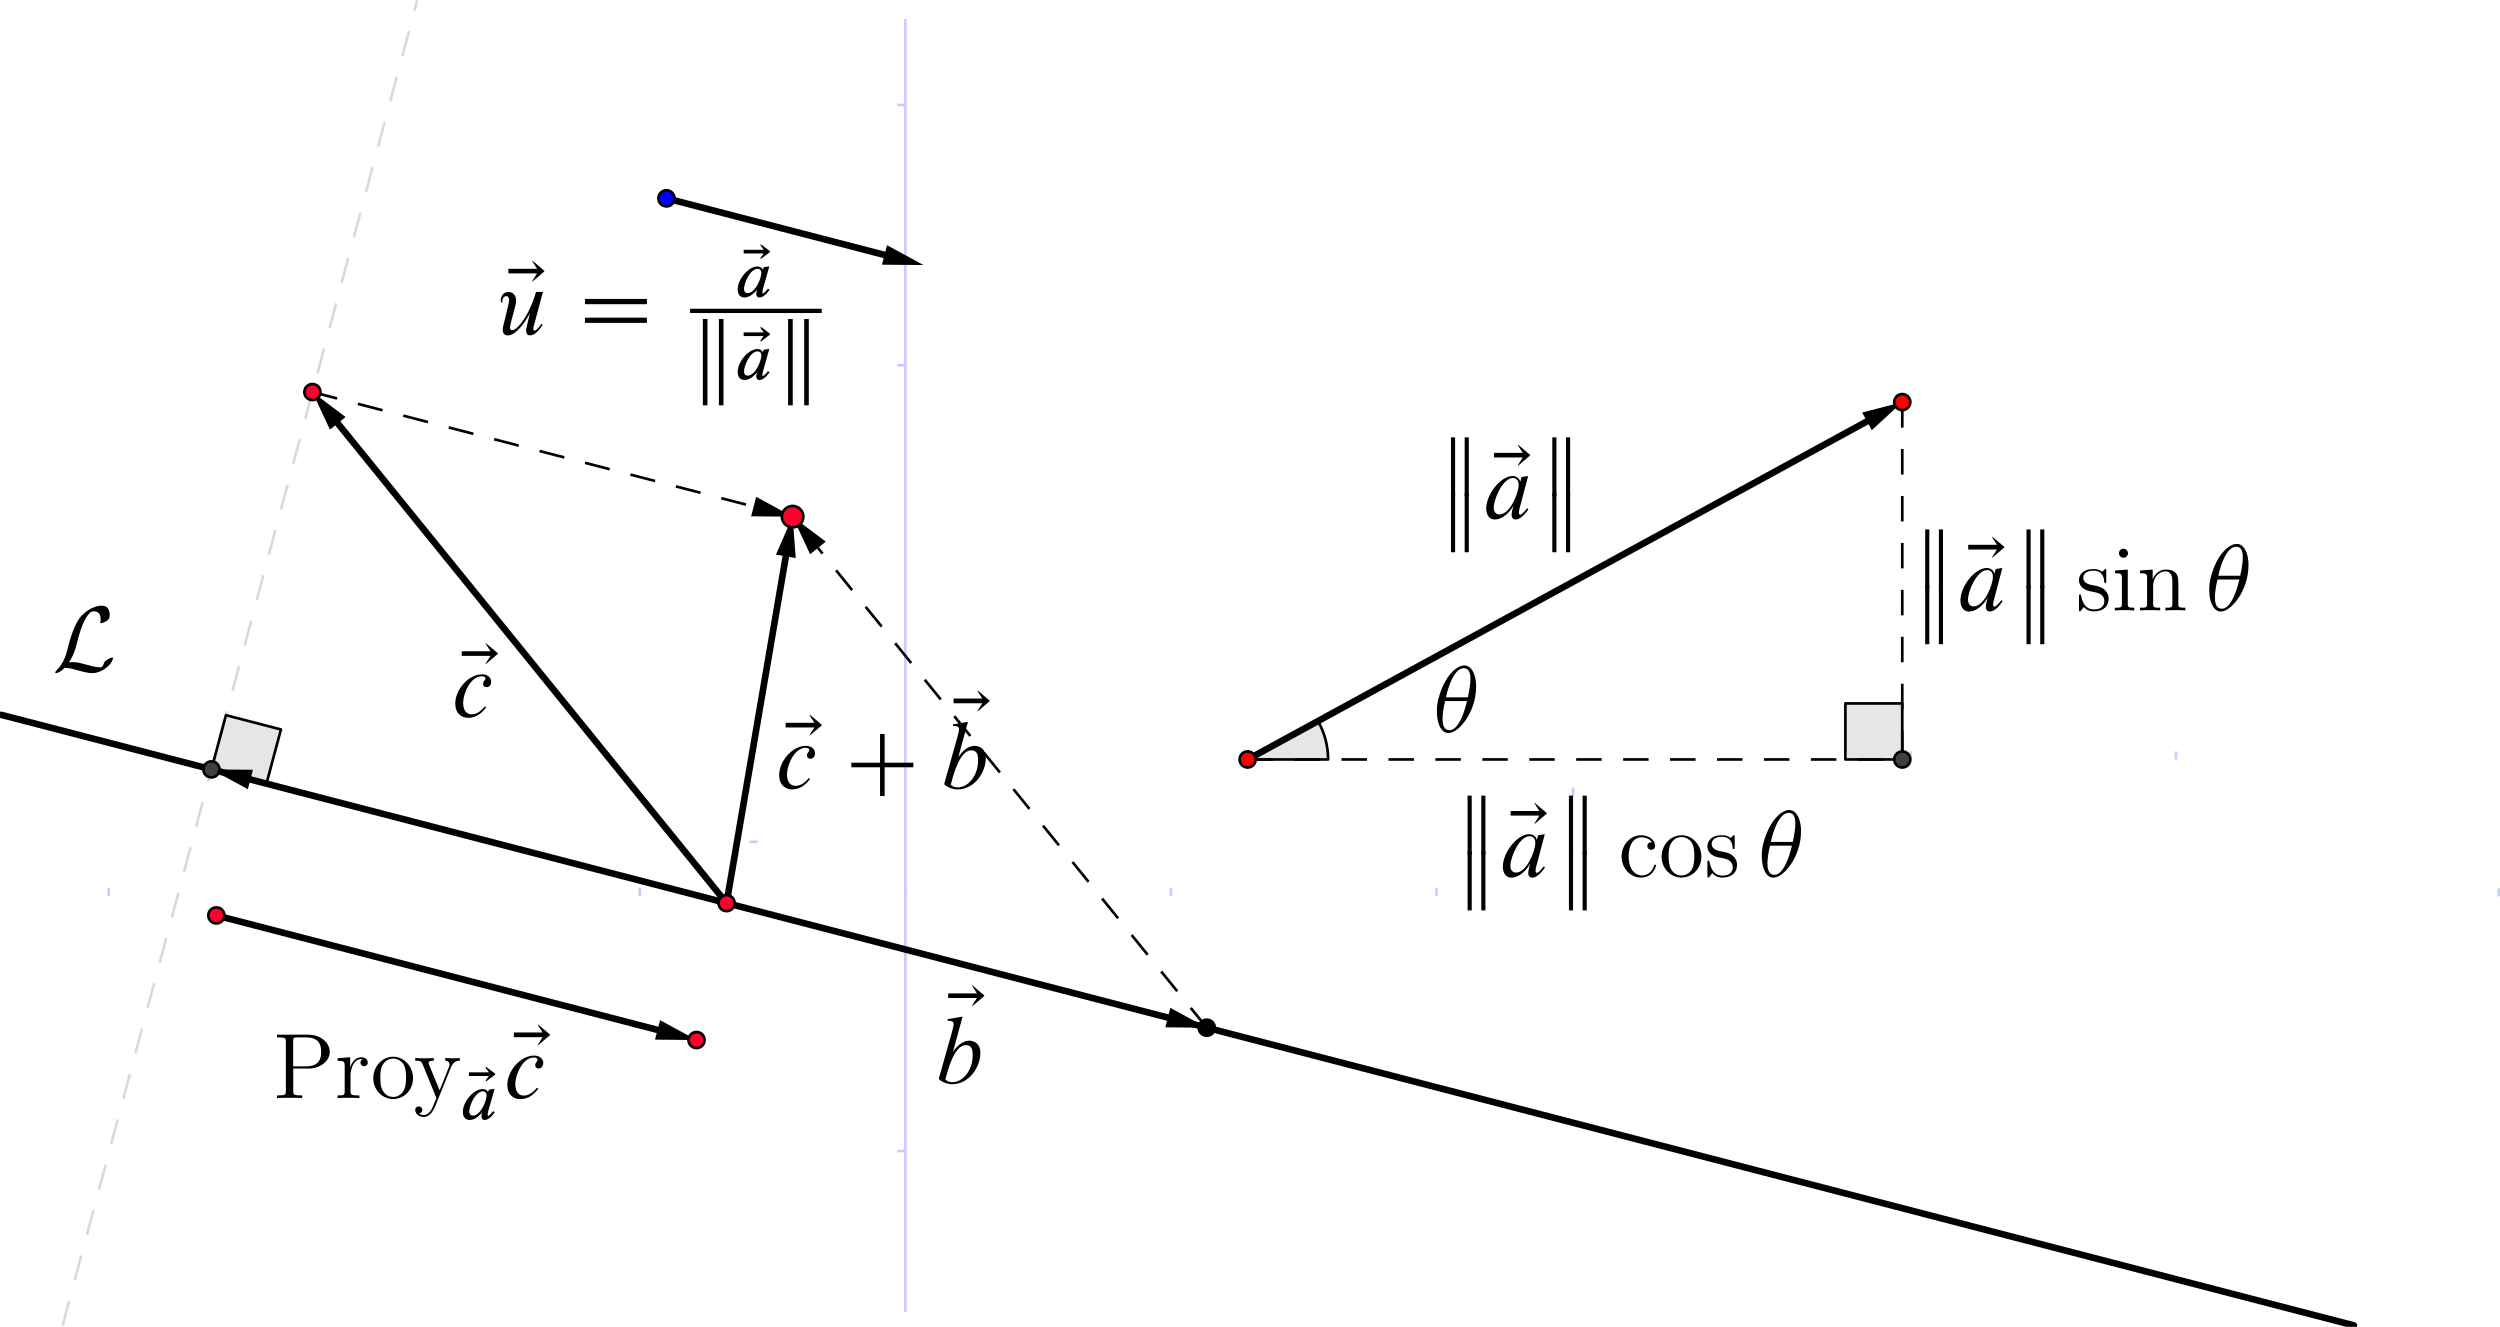 <?xml version="1.0" encoding="UTF-8" standalone="no"?>
<svg
   xmlns:dc="http://purl.org/dc/elements/1.1/"
   xmlns:cc="http://creativecommons.org/ns#"
   xmlns:rdf="http://www.w3.org/1999/02/22-rdf-syntax-ns#"
   xmlns:svg="http://www.w3.org/2000/svg"
   xmlns="http://www.w3.org/2000/svg"
   id="svg103"
   version="1.2"
   viewBox="0 0 321.219 170.477"
   height="170.477pt"
   width="321.219pt">
  <defs
     id="defs8"><clipPath
   id="clip1">
  <path
     d="m 56,0 h 2 v 188.469 h -2 z m 0,0"
     id="path2" />
</clipPath>
<clipPath
   id="clip2">
  <path
     d="M 0,15.602 H 180.965 V 172.859 H 0 Z m 0,0"
     id="path5" />
</clipPath>
<clipPath
   id="clip1-3">
  <path
     d="m 320,113 h 1.219 v 3 H 320 Z m 0,0"
     id="path1476" />
</clipPath>
<clipPath
   id="clip2-6">
  <path
     d="m 0,91 h 303 v 79.477 H 0 Z m 0,0"
     id="path1479" />
</clipPath>
<clipPath
   id="clip3">
  <path
     d="M 7,0 H 54 V 170.477 H 7 Z m 0,0"
     id="path1482" />
</clipPath>


















</defs>
  <path
     id="path1487"
     d="M 116.32,2.457 V 168.578"
     style="fill:none;stroke:#cacaff;stroke-width:0.345;stroke-linecap:butt;stroke-linejoin:miter;stroke-miterlimit:10;stroke-opacity:1" />
  <path
     id="path1493"
     d="m 13.961,114.125 v 1.031"
     style="fill:none;stroke:#cacaff;stroke-width:0.345;stroke-linecap:butt;stroke-linejoin:miter;stroke-miterlimit:10;stroke-opacity:1" />
  <path
     id="path1497"
     d="m 82.203,114.125 v 1.031"
     style="fill:none;stroke:#cacaff;stroke-width:0.345;stroke-linecap:butt;stroke-linejoin:miter;stroke-miterlimit:10;stroke-opacity:1" />
  <path
     id="path1499"
     d="m 116.32,114.125 v 1.031"
     style="fill:none;stroke:#cacaff;stroke-width:0.345;stroke-linecap:butt;stroke-linejoin:miter;stroke-miterlimit:10;stroke-opacity:1" />
  <path
     id="path1501"
     d="m 150.441,114.125 v 1.031"
     style="fill:none;stroke:#cacaff;stroke-width:0.345;stroke-linecap:butt;stroke-linejoin:miter;stroke-miterlimit:10;stroke-opacity:1" />
  <path
     id="path1503"
     d="m 184.562,114.125 v 1.031"
     style="fill:none;stroke:#cacaff;stroke-width:0.345;stroke-linecap:butt;stroke-linejoin:miter;stroke-miterlimit:10;stroke-opacity:1" />
  <path
     id="path1505"
     d="m 202.118,101.196 v 1.031"
     style="fill:none;stroke:#cacaff;stroke-width:0.345;stroke-linecap:butt;stroke-linejoin:miter;stroke-miterlimit:10;stroke-opacity:1" />
  <path
     id="path1507"
     d="m 245.453,96.551 v 1.031"
     style="fill:none;stroke:#cacaff;stroke-width:0.345;stroke-linecap:butt;stroke-linejoin:miter;stroke-miterlimit:10;stroke-opacity:1" />
  <path
     id="path1509"
     d="m 279.574,96.551 v 1.031"
     style="fill:none;stroke:#cacaff;stroke-width:0.345;stroke-linecap:butt;stroke-linejoin:miter;stroke-miterlimit:10;stroke-opacity:1" />
  <g
     id="g1513"
     clip-path="url(#clip1-3)"
     style="clip-rule:nonzero">
    <path
       id="path1511"
       d="m 321.047,114.125 v 1.031"
       style="fill:none;stroke:#cacaff;stroke-width:0.345;stroke-linecap:butt;stroke-linejoin:miter;stroke-miterlimit:10;stroke-opacity:1" />
  </g>
  <path
     id="path1515"
     d="m 115.289,147.898 h 1.031"
     style="fill:none;stroke:#cacaff;stroke-width:0.345;stroke-linecap:butt;stroke-linejoin:miter;stroke-miterlimit:10;stroke-opacity:1" />
  <path
     id="path1517"
     d="m 96.299,108.166 h 1.031"
     style="fill:none;stroke:#cacaff;stroke-width:0.345;stroke-linecap:butt;stroke-linejoin:miter;stroke-miterlimit:10;stroke-opacity:1" />
  <path
     id="path1519"
     d="m 115.289,46.918 h 1.031"
     style="fill:none;stroke:#cacaff;stroke-width:0.345;stroke-linecap:butt;stroke-linejoin:miter;stroke-miterlimit:10;stroke-opacity:1" />
  <path
     id="path1521"
     d="m 115.289,13.484 h 1.031"
     style="fill:none;stroke:#cacaff;stroke-width:0.345;stroke-linecap:butt;stroke-linejoin:miter;stroke-miterlimit:10;stroke-opacity:1" />
  <path
     id="path1523"
     d="m 27.168,98.855 7.066,1.836 1.863,-6.961 -7.066,-1.836 -1.863,6.961"
     style="fill:#000000;fill-opacity:0.098;fill-rule:evenodd;stroke:#000000;stroke-width:0.345;stroke-linecap:round;stroke-linejoin:round;stroke-miterlimit:10;stroke-opacity:1" />
  <path
     id="path1525"
     d="m 237.109,90.383 h 7.309 v 7.199 h -7.309 z m 0,0"
     style="fill:#000000;fill-opacity:0.098;fill-rule:evenodd;stroke:#000000;stroke-width:0.345;stroke-linecap:round;stroke-linejoin:round;stroke-miterlimit:10;stroke-opacity:1" />
  <path
     id="path1527"
     d="m 170.645,97.582 c 0,-1.727 -0.445,-3.426 -1.297,-4.938 l -9.043,4.938 z m 0,0"
     style="fill:#000000;fill-opacity:0.098;fill-rule:nonzero;stroke:#000000;stroke-width:0.345;stroke-linecap:round;stroke-linejoin:round;stroke-miterlimit:10;stroke-opacity:1" />
  <g
     id="g1533"
     clip-path="url(#clip2-6)"
     style="clip-rule:nonzero;stroke-width:0.85;stroke-miterlimit:10;stroke-dasharray:none">
    <path
       id="path1531"
       d="M 0.176,91.852 302.449,170.301"
       style="fill:none;stroke:#000000;stroke-width:0.85;stroke-linecap:round;stroke-linejoin:round;stroke-miterlimit:10;stroke-dasharray:none;stroke-opacity:1" />
  </g>
  <g
     id="g1539"
     clip-path="url(#clip3)"
     style="clip-rule:nonzero">
    <path
       id="path1537"
       d="M 8.047,170.301 53.609,0.043"
       style="fill:none;stroke:#000000;stroke-width:0.345;stroke-linecap:butt;stroke-linejoin:round;stroke-miterlimit:10;stroke-dasharray:3.274, 2.757;stroke-opacity:0.149" />
  </g>
  <path
     id="path1541"
     d="m 160.305,97.582 h 84.113"
     style="fill:none;stroke:#000000;stroke-width:0.345;stroke-linecap:butt;stroke-linejoin:round;stroke-miterlimit:10;stroke-dasharray:3.274, 2.757;stroke-opacity:1" />
  <path
     id="path1543"
     d="M 244.418,51.664 V 97.582"
     style="fill:none;stroke:#000000;stroke-width:0.345;stroke-linecap:butt;stroke-linejoin:round;stroke-miterlimit:10;stroke-dasharray:3.274, 2.757;stroke-opacity:1" />
  <path
     id="path1545"
     d="m 27.797,117.621 56.695,14.711"
     style="fill:none;stroke:#000000;stroke-width:0.85;stroke-linecap:round;stroke-linejoin:round;stroke-miterlimit:10;stroke-dasharray:none;stroke-opacity:1" />
  <path
     id="path1547"
     d="m 89.496,133.629 -5.332,-0.047 0.652,-2.5 z m 0,0"
     style="fill:#000000;fill-opacity:1;fill-rule:evenodd;stroke:none" />
  <path
     id="path1553"
     d="M 93.355,116.035 43.395,54.391"
     style="fill:none;stroke:#000000;stroke-width:0.85;stroke-linecap:round;stroke-linejoin:round;stroke-miterlimit:10;stroke-dasharray:none;stroke-opacity:1" />
  <path
     id="path1555"
     d="m 40.141,50.375 4.262,3.203 -2.012,1.625 z m 0,0"
     style="fill:#000000;fill-opacity:1;fill-rule:evenodd;stroke:none" />
  <path
     id="path1561"
     d="M 160.305,97.582 239.883,54.141"
     style="fill:none;stroke:#000000;stroke-width:0.85;stroke-linecap:round;stroke-linejoin:round;stroke-miterlimit:10;stroke-dasharray:none;stroke-opacity:1" />
  <path
     id="path1563"
     d="M 244.418,51.664 240.5,55.273 239.262,53.004 Z m 0,0"
     style="fill:#000000;fill-opacity:1;fill-rule:evenodd;stroke:none" />
  <path
     id="path1565"
     d="M 93.355,116.035 32.172,100.156"
     style="fill:none;stroke:#000000;stroke-width:0.345;stroke-linecap:round;stroke-linejoin:round;stroke-miterlimit:10;stroke-opacity:1" />
  <path
     id="path1567"
     d="m 27.168,98.855 5.328,0.051 -0.648,2.5 z m 0,0"
     style="fill:#000000;fill-opacity:1;fill-rule:evenodd;stroke:none" />
  <path
     id="path1585"
     d="M 93.355,116.035 100.969,71.484"
     style="fill:none;stroke:#000000;stroke-width:0.85;stroke-linecap:round;stroke-linejoin:round;stroke-miterlimit:10;stroke-dasharray:none;stroke-opacity:1" />
  <path
     id="path1587"
     d="m 101.84,66.387 0.402,5.312 -2.547,-0.434 z m 0,0"
     style="fill:#000000;fill-opacity:1;fill-rule:evenodd;stroke:none" />
  <path
     id="path1599"
     d="M 93.355,116.035 150.051,130.75"
     style="fill:none;stroke:#000000;stroke-width:0.345;stroke-linecap:round;stroke-linejoin:round;stroke-miterlimit:10;stroke-opacity:1" />
  <path
     id="path1601"
     d="m 155.055,132.047 -5.328,-0.047 0.648,-2.5 z m 0,0"
     style="fill:#000000;fill-opacity:1;fill-rule:evenodd;stroke:none" />
  <path
     id="path1607"
     d="M 155.055,132.047 105.094,70.402"
     style="fill:none;stroke:#000000;stroke-width:0.345;stroke-linecap:butt;stroke-linejoin:round;stroke-miterlimit:10;stroke-dasharray:3.274, 2.757;stroke-opacity:1" />
  <path
     id="path1609"
     d="m 101.84,66.387 4.258,3.203 -2.008,1.629 z m 0,0"
     style="fill:#000000;fill-opacity:1;fill-rule:evenodd;stroke:none" />
  <path
     id="path1611"
     d="M 40.141,50.375 96.836,65.09"
     style="fill:none;stroke:#000000;stroke-width:0.345;stroke-linecap:butt;stroke-linejoin:round;stroke-miterlimit:10;stroke-dasharray:3.274, 2.757;stroke-opacity:1" />
  <path
     id="path1613"
     d="m 101.84,66.387 -5.328,-0.047 0.648,-2.504 z m 0,0"
     style="fill:#000000;fill-opacity:1;fill-rule:evenodd;stroke:none" />
  <path
     id="path1615"
     d="m 85.633,25.484 28.016,7.27"
     style="fill:none;stroke:#000000;stroke-width:0.85;stroke-linecap:round;stroke-linejoin:round;stroke-miterlimit:10;stroke-dasharray:none;stroke-opacity:1" />
  <path
     id="path1617"
     d="m 118.652,34.055 -5.328,-0.047 0.648,-2.504 z m 0,0"
     style="fill:#000000;fill-opacity:1;fill-rule:evenodd;stroke:none" />
  <path
     id="path1639"
     d="m 28.832,117.621 c 0,0.57 -0.465,1.031 -1.035,1.031 -0.57,0 -1.035,-0.461 -1.035,-1.031 0,-0.574 0.465,-1.035 1.035,-1.035 0.57,0 1.035,0.461 1.035,1.035 z m 0,0"
     style="fill:#ff002e;fill-opacity:1;fill-rule:nonzero;stroke:#000000;stroke-width:0.345;stroke-linecap:round;stroke-linejoin:round;stroke-miterlimit:10;stroke-opacity:1" />
  <path
     id="path1641"
     d="m 90.527,133.629 c 0,0.574 -0.461,1.035 -1.031,1.035 -0.574,0 -1.035,-0.461 -1.035,-1.035 0,-0.57 0.461,-1.031 1.035,-1.031 0.57,0 1.031,0.461 1.031,1.031 z m 0,0"
     style="fill:#ff002e;fill-opacity:1;fill-rule:nonzero;stroke:#000000;stroke-width:0.345;stroke-linecap:round;stroke-linejoin:round;stroke-miterlimit:10;stroke-opacity:1" />
  <path
     id="path1643"
     d="m 94.391,116.035 c 0,0.57 -0.461,1.035 -1.035,1.035 -0.57,0 -1.035,-0.465 -1.035,-1.035 0,-0.57 0.465,-1.035 1.035,-1.035 0.574,0 1.035,0.465 1.035,1.035 z m 0,0"
     style="fill:#ff002e;fill-opacity:1;fill-rule:nonzero;stroke:#000000;stroke-width:0.345;stroke-linecap:round;stroke-linejoin:round;stroke-miterlimit:10;stroke-opacity:1" />
  <path
     id="path1645"
     d="m 41.176,50.375 c 0,0.57 -0.465,1.035 -1.035,1.035 -0.57,0 -1.035,-0.465 -1.035,-1.035 0,-0.57 0.465,-1.035 1.035,-1.035 0.57,0 1.035,0.465 1.035,1.035 z m 0,0"
     style="fill:#ff002e;fill-opacity:1;fill-rule:nonzero;stroke:#000000;stroke-width:0.345;stroke-linecap:round;stroke-linejoin:round;stroke-miterlimit:10;stroke-opacity:1" />
  <path
     id="path1647"
     d="m 28.199,98.855 c 0,0.574 -0.461,1.035 -1.031,1.035 -0.57,0 -1.035,-0.461 -1.035,-1.035 0,-0.57 0.465,-1.031 1.035,-1.031 0.57,0 1.031,0.461 1.031,1.031 z m 0,0"
     style="fill:#3f3f3f;fill-opacity:1;fill-rule:nonzero;stroke:#000000;stroke-width:0.345;stroke-linecap:round;stroke-linejoin:round;stroke-miterlimit:10;stroke-opacity:1" />
  <path
     id="path1649"
     d="m 161.34,97.582 c 0,0.57 -0.465,1.035 -1.035,1.035 -0.57,0 -1.035,-0.465 -1.035,-1.035 0,-0.57 0.465,-1.035 1.035,-1.035 0.57,0 1.035,0.465 1.035,1.035 z m 0,0"
     style="fill:#ff0000;fill-opacity:1;fill-rule:nonzero;stroke:#000000;stroke-width:0.345;stroke-linecap:round;stroke-linejoin:round;stroke-miterlimit:10;stroke-opacity:1" />
  <path
     id="path1651"
     d="m 245.453,51.664 c 0,0.57 -0.465,1.031 -1.035,1.031 -0.57,0 -1.031,-0.461 -1.031,-1.031 0,-0.57 0.461,-1.035 1.031,-1.035 0.57,0 1.035,0.465 1.035,1.035 z m 0,0"
     style="fill:#ff0000;fill-opacity:1;fill-rule:nonzero;stroke:#000000;stroke-width:0.345;stroke-linecap:round;stroke-linejoin:round;stroke-miterlimit:10;stroke-opacity:1" />
  <path
     id="path1653"
     d="m 245.453,97.582 c 0,0.57 -0.465,1.035 -1.035,1.035 -0.57,0 -1.031,-0.465 -1.031,-1.035 0,-0.57 0.461,-1.035 1.031,-1.035 0.57,0 1.035,0.465 1.035,1.035 z m 0,0"
     style="fill:#3f3f3f;fill-opacity:1;fill-rule:nonzero;stroke:#000000;stroke-width:0.345;stroke-linecap:round;stroke-linejoin:round;stroke-miterlimit:10;stroke-opacity:1" />
  <path
     id="path1655"
     d="m 156.086,132.047 c 0,0.574 -0.461,1.035 -1.031,1.035 -0.57,0 -1.035,-0.461 -1.035,-1.035 0,-0.57 0.465,-1.031 1.035,-1.031 0.57,0 1.031,0.461 1.031,1.031 z m 0,0"
     style="fill:#000000;fill-opacity:1;fill-rule:nonzero;stroke:#000000;stroke-width:0.345;stroke-linecap:round;stroke-linejoin:round;stroke-miterlimit:10;stroke-opacity:1" />
  <path
     id="path1657"
     d="m 102.871,66.387 c 0,0.57 -0.461,1.035 -1.031,1.035 -0.57,0 -1.035,-0.465 -1.035,-1.035 0,-0.57 0.465,-1.035 1.035,-1.035 0.57,0 1.031,0.465 1.031,1.035 z m 0,0"
     style="fill:#000000;fill-opacity:1;fill-rule:nonzero;stroke:#000000;stroke-width:0.345;stroke-linecap:round;stroke-linejoin:round;stroke-miterlimit:10;stroke-opacity:1" />
  <path
     id="path1659"
     d="m 103.219,66.387 c 0,0.762 -0.621,1.379 -1.379,1.379 -0.762,0 -1.379,-0.617 -1.379,-1.379 0,-0.762 0.617,-1.379 1.379,-1.379 0.758,0 1.379,0.617 1.379,1.379 z m 0,0"
     style="fill:#ff002e;fill-opacity:1;fill-rule:nonzero;stroke:#000000;stroke-width:0.345;stroke-linecap:round;stroke-linejoin:round;stroke-miterlimit:10;stroke-opacity:1" />
  <path
     id="path1661"
     d="m 86.668,25.484 c 0,0.57 -0.465,1.035 -1.035,1.035 -0.574,0 -1.035,-0.465 -1.035,-1.035 0,-0.57 0.461,-1.035 1.035,-1.035 0.57,0 1.035,0.465 1.035,1.035 z m 0,0"
     style="fill:#0000ff;fill-opacity:1;fill-rule:nonzero;stroke:#000000;stroke-width:0.345;stroke-linecap:round;stroke-linejoin:round;stroke-miterlimit:10;stroke-opacity:1" />
  <path
     id="path3239-5"
     style="font-style:normal;font-variant:normal;font-weight:normal;font-stretch:normal;letter-spacing:normal;word-spacing:normal;text-anchor:start;fill:#000000;fill-opacity:1;fill-rule:evenodd;stroke:#000000;stroke-width:0;stroke-linecap:butt;stroke-linejoin:miter;stroke-miterlimit:10.433;stroke-dasharray:none;stroke-dashoffset:0;stroke-opacity:1"
     d="m 8.85,85.118 0.06,-0.1 0.06,-0.09 0.05,-0.09 0.06,-0.09 0.05,-0.09 0.04,-0.08 0.05,-0.09 0.04,-0.08 0.04,-0.08 0.04,-0.09 0.04,-0.08 0.04,-0.07 0.03,-0.08 0.03,-0.08 0.03,-0.08 0.03,-0.07 0.05,-0.15 0.05,-0.14 0.04,-0.13 0.04,-0.14 0.04,-0.13 0.03,-0.12 0.03,-0.13 0.03,-0.11 c 0.42,-1.66 0.88,-3.08 1.61,-3.91 0.16,-0.16 0.25,-0.27 0.63,-0.27 0.82,0 0.84,0.83 0.84,1 0,0.22 -0.06,0.38 -0.06,0.44 0,0.08 0.08,0.08 0.09,0.08 0.19,0 0.52,-0.13 0.81,-0.34 0.21,-0.16 0.32,-0.29 0.32,-0.77 0,-0.66 -0.33,-1.14 -1,-1.14 -0.38,0 -1.43,0.09 -2.6,1.28 -0.95,0.97 -1.51,3.13 -1.75,4.02 -0.2,0.82 -0.29,1.18 -0.65,1.9 -0.1,0.14 -0.39,0.67 -0.57,0.83 -0.32,0.3 -0.43,0.5 -0.43,0.56 0,0.03 0.01,0.08 0.11,0.08 0.04,0 0.29,-0.05 0.59,-0.25 0.2,-0.12 0.23,-0.14 0.5,-0.44 0.61,0.02 1.01,0.13 1.76,0.35 0.61,0.15 1.22,0.34 1.83,0.34 0.97,0 1.94,-0.73 2.33,-1.25 0.24,-0.33 0.31,-0.62 0.31,-0.66 0,-0.09 -0.07,-0.09 -0.09,-0.09 -0.19,0 -0.47,0.14 -0.67,0.28 -0.33,0.21 -0.35,0.27 -0.42,0.47 -0.07,0.2 -0.13,0.3 -0.18,0.36 -0.09,0.14 -0.11,0.14 -0.29,0.14 -0.57,0 -1.16,-0.17 -1.96,-0.39 -0.32,-0.09 -0.98,-0.28 -1.57,-0.28 -0.16,0 -0.33,0.01 -0.49,0.05 z" />
  <polygon
     id="polygon3241-3"
     style="font-style:normal;font-variant:normal;font-weight:normal;font-stretch:normal;letter-spacing:normal;word-spacing:normal;text-anchor:start;fill:#000000;fill-opacity:1;fill-rule:evenodd;stroke:#000000;stroke-width:0;stroke-linecap:butt;stroke-linejoin:miter;stroke-miterlimit:10.433;stroke-dasharray:none;stroke-dashoffset:0;stroke-opacity:1"
     points="153.87,650.62 153.26,649.65 153.26,649.55 154.8,650.87 154.8,650.96 153.26,652.27 153.26,652.18 153.87,651.21 150.18,651.21 150.18,650.62 "
     transform="matrix(1,0,0,-1,-84.861,685.747)" />
  <path
     id="path3243-5"
     style="font-style:normal;font-variant:normal;font-weight:normal;font-stretch:normal;letter-spacing:normal;word-spacing:normal;text-anchor:start;fill:#000000;fill-opacity:1;fill-rule:evenodd;stroke:#000000;stroke-width:0;stroke-linecap:butt;stroke-linejoin:miter;stroke-miterlimit:10.433;stroke-dasharray:none;stroke-dashoffset:0;stroke-opacity:1"
     d="m 69.759,37.507 h -0.89 c -0.22,0.84 -0.57,1.67 -0.91,2.39 -0.69,1.42 -1.62,2.53 -2.17,2.53 -0.19,0 -0.28,-0.19 -0.27,-0.34 0,-0.11 0.16,-0.75 0.17,-0.82 l 0.55,-2.06 c 0.05,-0.2 0.08,-0.39 0.08,-0.56 0,-0.75 -0.48,-1.14 -0.98,-1.14 -0.69,0 -1,0.62 -1,1.04 0,0.11 0.01,0.22 0.07,0.32 h 0.13 c 0,-0.03 0,-0.05 0,-0.1 0,-0.22 0.09,-0.72 0.53,-0.72 0.2,0 0.34,0.21 0.34,0.5 0,0.11 -0.03,0.27 -0.04,0.4 l -0.58,2.42 c -0.1,0.36 -0.19,0.72 -0.19,1.01 0,0.44 0.2,0.72 0.67,0.72 1.13,0 2.42,-2.06 2.83,-2.87 0,0 -0.5,1.92 -0.5,2.26 0,0.19 0.05,0.6 0.5,0.6 0.67,0 1.2,-0.71 1.64,-1.36 l -0.17,-0.11 c -0.33,0.47 -0.67,0.86 -0.89,0.86 -0.11,0 -0.16,-0.11 -0.16,-0.19 0,-0.16 0.11,-0.59 0.17,-0.77 z" />
  <polygon
     id="polygon3245-6"
     style="font-style:normal;font-variant:normal;font-weight:normal;font-stretch:normal;letter-spacing:normal;word-spacing:normal;text-anchor:start;fill:#000000;fill-opacity:1;fill-rule:evenodd;stroke:#000000;stroke-width:0;stroke-linecap:butt;stroke-linejoin:miter;stroke-miterlimit:10.433;stroke-dasharray:none;stroke-dashoffset:0;stroke-opacity:1"
     points="167.98,647.34 160.02,647.34 160.02,646.66 167.98,646.66 "
     transform="matrix(1,0,0,-1,-84.861,685.747)" />
  <polygon
     id="polygon3247-2"
     style="font-style:normal;font-variant:normal;font-weight:normal;font-stretch:normal;letter-spacing:normal;word-spacing:normal;text-anchor:start;fill:#000000;fill-opacity:1;fill-rule:evenodd;stroke:#000000;stroke-width:0;stroke-linecap:butt;stroke-linejoin:miter;stroke-miterlimit:10.433;stroke-dasharray:none;stroke-dashoffset:0;stroke-opacity:1"
     points="167.98,644.93 160.02,644.93 160.02,644.26 167.98,644.26 "
     transform="matrix(1,0,0,-1,-84.861,685.747)" />
  <polygon
     id="polygon3249-9"
     style="font-style:normal;font-variant:normal;font-weight:normal;font-stretch:normal;letter-spacing:normal;word-spacing:normal;text-anchor:start;fill:#000000;fill-opacity:1;fill-rule:evenodd;stroke:#000000;stroke-width:0;stroke-linecap:butt;stroke-linejoin:miter;stroke-miterlimit:10.433;stroke-dasharray:none;stroke-dashoffset:0;stroke-opacity:1"
     points="182.98,653.18 182.59,652.63 182.59,652.45 183.79,653.35 183.79,653.48 182.59,654.38 182.59,654.2 182.99,653.65 180.41,653.65 180.41,653.18 "
     transform="matrix(1,0,0,-1,-84.861,685.747)" />
  <path
     id="path3251-1"
     style="font-style:normal;font-variant:normal;font-weight:normal;font-stretch:normal;letter-spacing:normal;word-spacing:normal;text-anchor:start;fill:#000000;fill-opacity:1;fill-rule:evenodd;stroke:#000000;stroke-width:0;stroke-linecap:butt;stroke-linejoin:miter;stroke-miterlimit:10.433;stroke-dasharray:none;stroke-dashoffset:0;stroke-opacity:1"
     d="m 98.889,37.227 -0.22,-0.14 c -0.33,0.42 -0.52,0.61 -0.64,0.61 -0.07,0 -0.07,-0.07 -0.07,-0.15 0,-0.09 0.02,-0.2 0.05,-0.34 l 0.84,-2.98 -0.73,0.11 -0.09,0.31 c -0.13,-0.25 -0.41,-0.41 -0.71,-0.41 l 0.03,0.3 c 0.21,0 0.47,0.11 0.47,0.53 v 0 c 0,0.72 -0.78,2.59 -1.75,2.59 -0.2,0 -0.47,-0.11 -0.47,-0.56 0,-0.75 0.8,-2.56 1.75,-2.56 l -0.03,-0.3 c -1.15,0 -2.54,1.64 -2.54,2.96 0,0.35 0.14,1.03 0.87,1.03 0.56,0 1.16,-0.41 1.61,-0.99 -0.06,0.22 -0.09,0.44 -0.09,0.53 0,0.21 0.11,0.46 0.42,0.46 0.37,0 0.81,-0.32 1.3,-1 z" />
  <line
     id="line3253-2"
     style="font-style:normal;font-variant:normal;font-weight:normal;font-stretch:normal;letter-spacing:normal;word-spacing:normal;text-anchor:start;fill:none;fill-opacity:1;fill-rule:evenodd;stroke:#000000;stroke-width:0.55;stroke-linecap:butt;stroke-linejoin:miter;stroke-miterlimit:10.433;stroke-dasharray:none;stroke-dashoffset:0;stroke-opacity:1"
     y2="39.947"
     x2="105.579"
     y1="39.947"
     x1="88.669" />
  <polygon
     id="polygon3255-7"
     style="font-style:normal;font-variant:normal;font-weight:normal;font-stretch:normal;letter-spacing:normal;word-spacing:normal;text-anchor:start;fill:#000000;fill-opacity:1;fill-rule:evenodd;stroke:#000000;stroke-width:0;stroke-linecap:butt;stroke-linejoin:miter;stroke-miterlimit:10.433;stroke-dasharray:none;stroke-dashoffset:0;stroke-opacity:1"
     points="177.82,644.76 177.23,644.76 177.23,633.67 177.82,633.67 "
     transform="matrix(1,0,0,-1,-84.861,685.747)" />
  <polygon
     id="polygon3257-0"
     style="font-style:normal;font-variant:normal;font-weight:normal;font-stretch:normal;letter-spacing:normal;word-spacing:normal;text-anchor:start;fill:#000000;fill-opacity:1;fill-rule:evenodd;stroke:#000000;stroke-width:0;stroke-linecap:butt;stroke-linejoin:miter;stroke-miterlimit:10.433;stroke-dasharray:none;stroke-dashoffset:0;stroke-opacity:1"
     points="175.76,644.76 175.17,644.76 175.17,633.67 175.76,633.67 "
     transform="matrix(1,0,0,-1,-84.861,685.747)" />
  <polygon
     id="polygon3259-9"
     style="font-style:normal;font-variant:normal;font-weight:normal;font-stretch:normal;letter-spacing:normal;word-spacing:normal;text-anchor:start;fill:#000000;fill-opacity:1;fill-rule:evenodd;stroke:#000000;stroke-width:0;stroke-linecap:butt;stroke-linejoin:miter;stroke-miterlimit:10.433;stroke-dasharray:none;stroke-dashoffset:0;stroke-opacity:1"
     points="182.98,642.57 182.59,642.03 182.59,641.84 183.79,642.75 183.79,642.87 182.59,643.78 182.59,643.59 182.99,643.04 180.41,643.04 180.41,642.57 "
     transform="matrix(1,0,0,-1,-84.861,685.747)" />
  <path
     id="path3261-3"
     style="font-style:normal;font-variant:normal;font-weight:normal;font-stretch:normal;letter-spacing:normal;word-spacing:normal;text-anchor:start;fill:#000000;fill-opacity:1;fill-rule:evenodd;stroke:#000000;stroke-width:0;stroke-linecap:butt;stroke-linejoin:miter;stroke-miterlimit:10.433;stroke-dasharray:none;stroke-dashoffset:0;stroke-opacity:1"
     d="m 98.889,47.827 -0.22,-0.14 c -0.33,0.42 -0.52,0.61 -0.64,0.61 -0.07,0 -0.07,-0.06 -0.07,-0.14 0,-0.09 0.02,-0.2 0.05,-0.34 l 0.84,-2.99 -0.73,0.11 -0.09,0.31 c -0.13,-0.25 -0.41,-0.4 -0.71,-0.4 l 0.03,0.3 c 0.21,0 0.47,0.1 0.47,0.53 v 0 c 0,0.72 -0.78,2.59 -1.75,2.59 -0.2,0 -0.47,-0.11 -0.47,-0.56 0,-0.75 0.8,-2.56 1.75,-2.56 l -0.03,-0.3 c -1.15,0 -2.54,1.64 -2.54,2.95 0,0.36 0.14,1.03 0.87,1.03 0.56,0 1.16,-0.4 1.61,-0.98 -0.06,0.22 -0.09,0.43 -0.09,0.53 0,0.2 0.11,0.45 0.42,0.45 0.37,0 0.81,-0.31 1.3,-1 z" />
  <polygon
     id="polygon3263-6"
     style="font-style:normal;font-variant:normal;font-weight:normal;font-stretch:normal;letter-spacing:normal;word-spacing:normal;text-anchor:start;fill:#000000;fill-opacity:1;fill-rule:evenodd;stroke:#000000;stroke-width:0;stroke-linecap:butt;stroke-linejoin:miter;stroke-miterlimit:10.433;stroke-dasharray:none;stroke-dashoffset:0;stroke-opacity:1"
     points="188.78,644.76 188.19,644.76 188.19,633.67 188.78,633.67 "
     transform="matrix(1,0,0,-1,-84.861,685.747)" />
  <polygon
     id="polygon3265-0"
     style="font-style:normal;font-variant:normal;font-weight:normal;font-stretch:normal;letter-spacing:normal;word-spacing:normal;text-anchor:start;fill:#000000;fill-opacity:1;fill-rule:evenodd;stroke:#000000;stroke-width:0;stroke-linecap:butt;stroke-linejoin:miter;stroke-miterlimit:10.433;stroke-dasharray:none;stroke-dashoffset:0;stroke-opacity:1"
     points="186.72,644.76 186.12,644.76 186.12,633.67 186.72,633.67 "
     transform="matrix(1,0,0,-1,-84.861,685.747)" />
  <polygon
     points="153.02,645.62 153.02,653.2 152.49,653.2 152.49,645.62 "
     style="font-style:normal;font-variant:normal;font-weight:normal;font-stretch:normal;letter-spacing:normal;word-spacing:normal;text-anchor:start;fill:#000000;fill-opacity:1;fill-rule:evenodd;stroke:#000000;stroke-width:0;stroke-linecap:butt;stroke-linejoin:miter;stroke-miterlimit:10.433;stroke-dasharray:none;stroke-dashoffset:0;stroke-opacity:1"
     id="polygon3696"
     transform="matrix(1,0,0,-1,35.702,709.399)" />
  <polygon
     points="151.26,645.62 151.26,653.2 150.73,653.2 150.73,645.62 "
     style="font-style:normal;font-variant:normal;font-weight:normal;font-stretch:normal;letter-spacing:normal;word-spacing:normal;text-anchor:start;fill:#000000;fill-opacity:1;fill-rule:evenodd;stroke:#000000;stroke-width:0;stroke-linecap:butt;stroke-linejoin:miter;stroke-miterlimit:10.433;stroke-dasharray:none;stroke-dashoffset:0;stroke-opacity:1"
     id="polygon3698"
     transform="matrix(1,0,0,-1,35.702,709.399)" />
  <polygon
     points="153.02,638.44 153.02,646.02 152.49,646.02 152.49,638.44 "
     style="font-style:normal;font-variant:normal;font-weight:normal;font-stretch:normal;letter-spacing:normal;word-spacing:normal;text-anchor:start;fill:#000000;fill-opacity:1;fill-rule:evenodd;stroke:#000000;stroke-width:0;stroke-linecap:butt;stroke-linejoin:miter;stroke-miterlimit:10.433;stroke-dasharray:none;stroke-dashoffset:0;stroke-opacity:1"
     id="polygon3700"
     transform="matrix(1,0,0,-1,35.702,709.399)" />
  <polygon
     points="151.26,638.44 151.26,646.02 150.73,646.02 150.73,638.44 "
     style="font-style:normal;font-variant:normal;font-weight:normal;font-stretch:normal;letter-spacing:normal;word-spacing:normal;text-anchor:start;fill:#000000;fill-opacity:1;fill-rule:evenodd;stroke:#000000;stroke-width:0;stroke-linecap:butt;stroke-linejoin:miter;stroke-miterlimit:10.433;stroke-dasharray:none;stroke-dashoffset:0;stroke-opacity:1"
     id="polygon3702"
     transform="matrix(1,0,0,-1,35.702,709.399)" />
  <polygon
     points="159.34,652.27 159.34,652.18 159.95,651.21 156.26,651.21 156.26,650.62 159.95,650.62 159.34,649.65 159.34,649.55 160.89,650.87 160.89,650.96 "
     style="font-style:normal;font-variant:normal;font-weight:normal;font-stretch:normal;letter-spacing:normal;word-spacing:normal;text-anchor:start;fill:#000000;fill-opacity:1;fill-rule:evenodd;stroke:#000000;stroke-width:0;stroke-linecap:butt;stroke-linejoin:miter;stroke-miterlimit:10.433;stroke-dasharray:none;stroke-dashoffset:0;stroke-opacity:1"
     id="polygon3704"
     transform="matrix(1,0,0,-1,35.702,709.399)" />
  <path
     d="m 196.382,65.419 -0.17,-0.12 c -0.42,0.56 -0.72,0.83 -0.89,0.83 -0.11,0 -0.16,-0.1 -0.16,-0.25 0,-0.14 0.03,-0.32 0.08,-0.53 l 1.11,-4.19 -0.86,0.14 -0.16,0.61 c -0.09,-0.44 -0.51,-0.75 -0.97,-0.75 l 0.05,0.26 c 0.3,0 0.72,0.19 0.72,0.86 v 0 c 0,1.07 -1.11,3.82 -2.48,3.82 -0.29,0 -0.72,-0.16 -0.72,-0.88 0,-1.11 1.15,-3.8 2.48,-3.8 l -0.05,-0.26 c -1.54,0 -3.4,2.33 -3.4,4.19 0,0.51 0.19,1.4 1.12,1.4 0.86,0 1.82,-0.76 2.41,-1.83 -0.16,0.41 -0.27,1.07 -0.27,1.25 0,0.27 0.13,0.58 0.52,0.58 0.48,0 1.05,-0.44 1.64,-1.33 z"
     style="font-style:normal;font-variant:normal;font-weight:normal;font-stretch:normal;letter-spacing:normal;word-spacing:normal;text-anchor:start;fill:#000000;fill-opacity:1;fill-rule:evenodd;stroke:#000000;stroke-width:0;stroke-linecap:butt;stroke-linejoin:miter;stroke-miterlimit:10.433;stroke-dasharray:none;stroke-dashoffset:0;stroke-opacity:1"
     id="path3706" />
  <polygon
     points="166.04,645.62 166.04,653.2 165.51,653.2 165.51,645.62 "
     style="font-style:normal;font-variant:normal;font-weight:normal;font-stretch:normal;letter-spacing:normal;word-spacing:normal;text-anchor:start;fill:#000000;fill-opacity:1;fill-rule:evenodd;stroke:#000000;stroke-width:0;stroke-linecap:butt;stroke-linejoin:miter;stroke-miterlimit:10.433;stroke-dasharray:none;stroke-dashoffset:0;stroke-opacity:1"
     id="polygon3708"
     transform="matrix(1,0,0,-1,35.702,709.399)" />
  <polygon
     points="164.28,645.62 164.28,653.2 163.75,653.2 163.75,645.62 "
     style="font-style:normal;font-variant:normal;font-weight:normal;font-stretch:normal;letter-spacing:normal;word-spacing:normal;text-anchor:start;fill:#000000;fill-opacity:1;fill-rule:evenodd;stroke:#000000;stroke-width:0;stroke-linecap:butt;stroke-linejoin:miter;stroke-miterlimit:10.433;stroke-dasharray:none;stroke-dashoffset:0;stroke-opacity:1"
     id="polygon3710"
     transform="matrix(1,0,0,-1,35.702,709.399)" />
  <polygon
     points="166.04,638.44 166.04,646.02 165.51,646.02 165.51,638.44 "
     style="font-style:normal;font-variant:normal;font-weight:normal;font-stretch:normal;letter-spacing:normal;word-spacing:normal;text-anchor:start;fill:#000000;fill-opacity:1;fill-rule:evenodd;stroke:#000000;stroke-width:0;stroke-linecap:butt;stroke-linejoin:miter;stroke-miterlimit:10.433;stroke-dasharray:none;stroke-dashoffset:0;stroke-opacity:1"
     id="polygon3712"
     transform="matrix(1,0,0,-1,35.702,709.399)" />
  <polygon
     points="164.28,638.44 164.28,646.02 163.75,646.02 163.75,638.44 "
     style="font-style:normal;font-variant:normal;font-weight:normal;font-stretch:normal;letter-spacing:normal;word-spacing:normal;text-anchor:start;fill:#000000;fill-opacity:1;fill-rule:evenodd;stroke:#000000;stroke-width:0;stroke-linecap:butt;stroke-linejoin:miter;stroke-miterlimit:10.433;stroke-dasharray:none;stroke-dashoffset:0;stroke-opacity:1"
     id="polygon3714"
     transform="matrix(1,0,0,-1,35.702,709.399)" />
  <polygon
     points="153.02,631.17 153.02,638.75 152.49,638.75 152.49,631.17 "
     style="font-style:normal;font-variant:normal;font-weight:normal;font-stretch:normal;letter-spacing:normal;word-spacing:normal;text-anchor:start;fill:#000000;fill-opacity:1;fill-rule:evenodd;stroke:#000000;stroke-width:0;stroke-linecap:butt;stroke-linejoin:miter;stroke-miterlimit:10.433;stroke-dasharray:none;stroke-dashoffset:0;stroke-opacity:1"
     id="polygon3716"
     transform="matrix(1,0,0,-1,96.632,706.774)" />
  <polygon
     points="151.26,631.17 151.26,638.75 150.73,638.75 150.73,631.17 "
     style="font-style:normal;font-variant:normal;font-weight:normal;font-stretch:normal;letter-spacing:normal;word-spacing:normal;text-anchor:start;fill:#000000;fill-opacity:1;fill-rule:evenodd;stroke:#000000;stroke-width:0;stroke-linecap:butt;stroke-linejoin:miter;stroke-miterlimit:10.433;stroke-dasharray:none;stroke-dashoffset:0;stroke-opacity:1"
     id="polygon3718"
     transform="matrix(1,0,0,-1,96.632,706.774)" />
  <polygon
     points="153.02,624 153.02,631.57 152.49,631.57 152.49,624 "
     style="font-style:normal;font-variant:normal;font-weight:normal;font-stretch:normal;letter-spacing:normal;word-spacing:normal;text-anchor:start;fill:#000000;fill-opacity:1;fill-rule:evenodd;stroke:#000000;stroke-width:0;stroke-linecap:butt;stroke-linejoin:miter;stroke-miterlimit:10.433;stroke-dasharray:none;stroke-dashoffset:0;stroke-opacity:1"
     id="polygon3720"
     transform="matrix(1,0,0,-1,96.632,706.774)" />
  <polygon
     points="151.26,624 151.26,631.57 150.73,631.57 150.73,624 "
     style="font-style:normal;font-variant:normal;font-weight:normal;font-stretch:normal;letter-spacing:normal;word-spacing:normal;text-anchor:start;fill:#000000;fill-opacity:1;fill-rule:evenodd;stroke:#000000;stroke-width:0;stroke-linecap:butt;stroke-linejoin:miter;stroke-miterlimit:10.433;stroke-dasharray:none;stroke-dashoffset:0;stroke-opacity:1"
     id="polygon3722"
     transform="matrix(1,0,0,-1,96.632,706.774)" />
  <polygon
     points="159.34,637.83 159.34,637.73 159.95,636.77 156.26,636.77 156.26,636.17 159.95,636.17 159.34,635.2 159.34,635.11 160.89,636.42 160.89,636.52 "
     style="font-style:normal;font-variant:normal;font-weight:normal;font-stretch:normal;letter-spacing:normal;word-spacing:normal;text-anchor:start;fill:#000000;fill-opacity:1;fill-rule:evenodd;stroke:#000000;stroke-width:0;stroke-linecap:butt;stroke-linejoin:miter;stroke-miterlimit:10.433;stroke-dasharray:none;stroke-dashoffset:0;stroke-opacity:1"
     id="polygon3724"
     transform="matrix(1,0,0,-1,96.632,706.774)" />
  <path
     d="m 257.312,77.244 -0.17,-0.13 c -0.42,0.57 -0.72,0.83 -0.89,0.83 -0.11,0 -0.16,-0.09 -0.16,-0.25 0,-0.14 0.03,-0.31 0.08,-0.53 l 1.11,-4.19 -0.86,0.14 -0.16,0.61 c -0.09,-0.43 -0.51,-0.75 -0.97,-0.75 l 0.05,0.27 c 0.3,0 0.72,0.19 0.72,0.86 v 0 c 0,1.06 -1.11,3.81 -2.48,3.81 -0.29,0 -0.72,-0.16 -0.72,-0.87 0,-1.11 1.15,-3.8 2.48,-3.8 l -0.05,-0.27 c -1.54,0 -3.4,2.33 -3.4,4.19 0,0.52 0.19,1.41 1.12,1.41 0.86,0 1.82,-0.77 2.41,-1.83 -0.16,0.41 -0.27,1.06 -0.27,1.25 0,0.26 0.13,0.58 0.52,0.58 0.48,0 1.05,-0.44 1.64,-1.33 z"
     style="font-style:normal;font-variant:normal;font-weight:normal;font-stretch:normal;letter-spacing:normal;word-spacing:normal;text-anchor:start;fill:#000000;fill-opacity:1;fill-rule:evenodd;stroke:#000000;stroke-width:0;stroke-linecap:butt;stroke-linejoin:miter;stroke-miterlimit:10.433;stroke-dasharray:none;stroke-dashoffset:0;stroke-opacity:1"
     id="path3726" />
  <polygon
     points="166.04,631.17 166.04,638.75 165.51,638.75 165.51,631.17 "
     style="font-style:normal;font-variant:normal;font-weight:normal;font-stretch:normal;letter-spacing:normal;word-spacing:normal;text-anchor:start;fill:#000000;fill-opacity:1;fill-rule:evenodd;stroke:#000000;stroke-width:0;stroke-linecap:butt;stroke-linejoin:miter;stroke-miterlimit:10.433;stroke-dasharray:none;stroke-dashoffset:0;stroke-opacity:1"
     id="polygon3728"
     transform="matrix(1,0,0,-1,96.632,706.774)" />
  <polygon
     points="164.28,631.17 164.28,638.75 163.75,638.75 163.75,631.17 "
     style="font-style:normal;font-variant:normal;font-weight:normal;font-stretch:normal;letter-spacing:normal;word-spacing:normal;text-anchor:start;fill:#000000;fill-opacity:1;fill-rule:evenodd;stroke:#000000;stroke-width:0;stroke-linecap:butt;stroke-linejoin:miter;stroke-miterlimit:10.433;stroke-dasharray:none;stroke-dashoffset:0;stroke-opacity:1"
     id="polygon3730"
     transform="matrix(1,0,0,-1,96.632,706.774)" />
  <polygon
     points="166.04,624 166.04,631.57 165.51,631.57 165.51,624 "
     style="font-style:normal;font-variant:normal;font-weight:normal;font-stretch:normal;letter-spacing:normal;word-spacing:normal;text-anchor:start;fill:#000000;fill-opacity:1;fill-rule:evenodd;stroke:#000000;stroke-width:0;stroke-linecap:butt;stroke-linejoin:miter;stroke-miterlimit:10.433;stroke-dasharray:none;stroke-dashoffset:0;stroke-opacity:1"
     id="polygon3732"
     transform="matrix(1,0,0,-1,96.632,706.774)" />
  <polygon
     points="164.28,624 164.28,631.57 163.75,631.57 163.75,624 "
     style="font-style:normal;font-variant:normal;font-weight:normal;font-stretch:normal;letter-spacing:normal;word-spacing:normal;text-anchor:start;fill:#000000;fill-opacity:1;fill-rule:evenodd;stroke:#000000;stroke-width:0;stroke-linecap:butt;stroke-linejoin:miter;stroke-miterlimit:10.433;stroke-dasharray:none;stroke-dashoffset:0;stroke-opacity:1"
     id="polygon3734"
     transform="matrix(1,0,0,-1,96.632,706.774)" />
  <path
     d="m 270.632,73.384 v -0.02 -0.02 -0.01 -0.02 -0.02 -0.01 -0.01 -0.02 -0.01 -0.01 -0.01 -0.01 -0.01 l -0.01,-0.01 v -0.01 -0.01 -0.01 h -0.01 v -0.01 -0.01 h -0.01 v -0.01 h -0.01 v 0 l -0.01,-0.01 v 0 h -0.01 -0.01 -0.01 l -0.01,-0.01 h -0.01 v 0 c -0.1,0 -0.33,0.27 -0.41,0.36 -0.38,-0.29 -0.75,-0.36 -1.13,-0.36 -1.43,0 -1.87,0.78 -1.87,1.44 0,0.13 0,0.55 0.45,0.97 0.39,0.33 0.8,0.42 1.35,0.52 0.65,0.14 0.79,0.17 1.11,0.4 0.2,0.19 0.35,0.45 0.35,0.78 0,0.52 -0.29,1.08 -1.34,1.08 -0.78,0 -1.36,-0.45 -1.62,-1.64 -0.05,-0.22 -0.05,-0.22 -0.07,-0.23 -0.01,-0.05 -0.06,-0.05 -0.09,-0.05 -0.14,0 -0.14,0.06 -0.14,0.27 v 1.62 c 0,0.22 0,0.28 0.12,0.28 0.07,0 0.07,-0.01 0.27,-0.26 0.06,-0.08 0.06,-0.11 0.25,-0.3 0.45,0.56 1.09,0.56 1.3,0.56 1.25,0 1.87,-0.7 1.87,-1.64 0,-0.64 -0.4,-1.02 -0.5,-1.12 -0.44,-0.38 -0.76,-0.46 -1.55,-0.6 -0.35,-0.06 -1.21,-0.23 -1.21,-0.95 0,-0.36 0.25,-0.92 1.31,-0.92 1.3,0 1.37,1.11 1.39,1.48 0.01,0.09 0.11,0.09 0.14,0.09 0.12,0 0.12,-0.06 0.12,-0.26 z"
     style="font-style:normal;font-variant:normal;font-weight:normal;font-stretch:normal;letter-spacing:normal;word-spacing:normal;text-anchor:start;fill:#000000;fill-opacity:1;fill-rule:evenodd;stroke:#000000;stroke-width:0;stroke-linecap:butt;stroke-linejoin:miter;stroke-miterlimit:10.433;stroke-dasharray:none;stroke-dashoffset:0;stroke-opacity:1"
     id="path3736" />
  <path
     d="m 273.422,71.084 v -0.03 -0.03 l -0.01,-0.02 v -0.03 l -0.01,-0.03 -0.01,-0.03 -0.01,-0.02 -0.01,-0.03 -0.01,-0.03 -0.01,-0.02 -0.01,-0.02 -0.02,-0.03 -0.01,-0.02 -0.02,-0.02 -0.02,-0.02 -0.02,-0.02 -0.02,-0.02 -0.02,-0.02 -0.02,-0.02 -0.03,-0.02 -0.02,-0.01 -0.02,-0.01 -0.03,-0.02 -0.03,-0.01 -0.02,-0.01 -0.03,-0.01 -0.03,-0.01 h -0.03 l -0.03,-0.01 h -0.03 l -0.03,-0.01 h -0.03 c -0.3,0 -0.57,0.25 -0.57,0.57 0,0.36 0.28,0.59 0.57,0.59 0.37,0 0.59,-0.31 0.59,-0.58 z"
     style="font-style:normal;font-variant:normal;font-weight:normal;font-stretch:normal;letter-spacing:normal;word-spacing:normal;text-anchor:start;fill:#000000;fill-opacity:1;fill-rule:evenodd;stroke:#000000;stroke-width:0;stroke-linecap:butt;stroke-linejoin:miter;stroke-miterlimit:10.433;stroke-dasharray:none;stroke-dashoffset:0;stroke-opacity:1"
     id="path3738" />
  <path
     d="m 271.762,73.304 v 0.35 c 0.77,0 0.88,0.07 0.88,0.65 v 3.25 c 0,0.53 -0.13,0.53 -0.91,0.53 v 0.35 c 0.35,-0.04 0.91,-0.04 1.25,-0.04 0.14,0 0.83,0 1.24,0.04 v -0.35 c -0.79,0 -0.83,-0.06 -0.83,-0.53 v -4.37 z"
     style="font-style:normal;font-variant:normal;font-weight:normal;font-stretch:normal;letter-spacing:normal;word-spacing:normal;text-anchor:start;fill:#000000;fill-opacity:1;fill-rule:evenodd;stroke:#000000;stroke-width:0;stroke-linecap:butt;stroke-linejoin:miter;stroke-miterlimit:10.433;stroke-dasharray:none;stroke-dashoffset:0;stroke-opacity:1"
     id="path3740" />
  <path
     d="m 279.892,75.544 v -0.11 -0.09 -0.1 -0.09 -0.08 -0.08 -0.08 l -0.01,-0.08 v -0.07 -0.06 -0.07 l -0.01,-0.06 v -0.06 -0.06 l -0.01,-0.05 -0.01,-0.05 v -0.05 l -0.01,-0.05 -0.01,-0.05 -0.01,-0.04 -0.01,-0.04 -0.01,-0.05 -0.01,-0.04 -0.01,-0.04 -0.02,-0.03 -0.01,-0.04 -0.02,-0.04 -0.02,-0.03 -0.02,-0.04 -0.02,-0.03 -0.02,-0.04 -0.03,-0.03 c -0.34,-0.47 -0.9,-0.53 -1.31,-0.53 -1.16,0 -1.61,0.98 -1.7,1.21 h -0.02 v -1.21 l -1.62,0.12 v 0.35 c 0.81,0 0.9,0.07 0.9,0.67 v 3.23 c 0,0.53 -0.12,0.53 -0.9,0.53 v 0.35 c 0.31,-0.04 0.95,-0.04 1.29,-0.04 0.35,0 0.99,0 1.3,0.04 v -0.35 c -0.77,0 -0.91,0 -0.91,-0.53 v -2.22 c 0,-1.25 0.83,-1.92 1.57,-1.92 0.73,0 0.9,0.61 0.9,1.33 v 2.81 c 0,0.53 -0.12,0.53 -0.9,0.53 v 0.35 c 0.31,-0.04 0.95,-0.04 1.28,-0.04 0.34,0 1,0 1.29,0.04 v -0.35 c -0.59,0 -0.89,0 -0.9,-0.36 z"
     style="font-style:normal;font-variant:normal;font-weight:normal;font-stretch:normal;letter-spacing:normal;word-spacing:normal;text-anchor:start;fill:#000000;fill-opacity:1;fill-rule:evenodd;stroke:#000000;stroke-width:0;stroke-linecap:butt;stroke-linejoin:miter;stroke-miterlimit:10.433;stroke-dasharray:none;stroke-dashoffset:0;stroke-opacity:1"
     id="path3742" />
  <path
     d="m 288.902,72.654 v -0.15 -0.15 l -0.01,-0.14 -0.01,-0.14 -0.02,-0.13 -0.02,-0.14 -0.02,-0.13 -0.02,-0.12 -0.03,-0.13 -0.03,-0.12 -0.03,-0.11 -0.04,-0.11 -0.04,-0.11 -0.04,-0.11 -0.04,-0.09 -0.05,-0.1 -0.05,-0.09 -0.05,-0.09 -0.06,-0.08 -0.06,-0.07 -0.06,-0.07 -0.06,-0.07 -0.07,-0.06 -0.06,-0.05 -0.07,-0.05 -0.08,-0.04 -0.07,-0.04 -0.08,-0.03 -0.08,-0.02 -0.08,-0.02 -0.08,-0.01 h -0.09 l -0.06,0.36 c 0.61,0.01 0.83,0.55 0.83,1.39 v 0 c 0,0.64 -0.14,1.48 -0.33,2.34 h -2.81 c 0.33,-1.58 1.12,-3.73 2.31,-3.73 l 0.06,-0.36 c -1.06,0 -2.57,1.42 -3.32,4.2 -0.16,0.55 -0.22,1.14 -0.22,1.71 0,1.48 0.5,2.78 1.5,2.78 l 0.12,-0.36 c -0.67,0 -0.89,-0.61 -0.89,-1.46 0,-0.68 0.14,-1.51 0.33,-2.29 h 2.81 c -0.28,1.23 -1.05,3.75 -2.25,3.75 l -0.12,0.36 c 1.34,0 3.54,-2.74 3.54,-5.92 z"
     style="font-style:normal;font-variant:normal;font-weight:normal;font-stretch:normal;letter-spacing:normal;word-spacing:normal;text-anchor:start;fill:#000000;fill-opacity:1;fill-rule:evenodd;stroke:#000000;stroke-width:0;stroke-linecap:butt;stroke-linejoin:miter;stroke-miterlimit:10.433;stroke-dasharray:none;stroke-dashoffset:0;stroke-opacity:1"
     id="path3744" />
  <polygon
     points="153.02,616.72 153.02,624.3 152.49,624.3 152.49,616.72 "
     style="font-style:normal;font-variant:normal;font-weight:normal;font-stretch:normal;letter-spacing:normal;word-spacing:normal;text-anchor:start;fill:#000000;fill-opacity:1;fill-rule:evenodd;stroke:#000000;stroke-width:0;stroke-linecap:butt;stroke-linejoin:miter;stroke-miterlimit:10.433;stroke-dasharray:none;stroke-dashoffset:0;stroke-opacity:1"
     id="polygon3746"
     transform="matrix(1,0,0,-1,37.838,726.527)" />
  <polygon
     points="151.26,616.72 151.26,624.3 150.73,624.3 150.73,616.72 "
     style="font-style:normal;font-variant:normal;font-weight:normal;font-stretch:normal;letter-spacing:normal;word-spacing:normal;text-anchor:start;fill:#000000;fill-opacity:1;fill-rule:evenodd;stroke:#000000;stroke-width:0;stroke-linecap:butt;stroke-linejoin:miter;stroke-miterlimit:10.433;stroke-dasharray:none;stroke-dashoffset:0;stroke-opacity:1"
     id="polygon3748"
     transform="matrix(1,0,0,-1,37.838,726.527)" />
  <polygon
     points="153.02,609.55 153.02,617.13 152.49,617.13 152.49,609.55 "
     style="font-style:normal;font-variant:normal;font-weight:normal;font-stretch:normal;letter-spacing:normal;word-spacing:normal;text-anchor:start;fill:#000000;fill-opacity:1;fill-rule:evenodd;stroke:#000000;stroke-width:0;stroke-linecap:butt;stroke-linejoin:miter;stroke-miterlimit:10.433;stroke-dasharray:none;stroke-dashoffset:0;stroke-opacity:1"
     id="polygon3750"
     transform="matrix(1,0,0,-1,37.838,726.527)" />
  <polygon
     points="151.26,609.55 151.26,617.13 150.73,617.13 150.73,609.55 "
     style="font-style:normal;font-variant:normal;font-weight:normal;font-stretch:normal;letter-spacing:normal;word-spacing:normal;text-anchor:start;fill:#000000;fill-opacity:1;fill-rule:evenodd;stroke:#000000;stroke-width:0;stroke-linecap:butt;stroke-linejoin:miter;stroke-miterlimit:10.433;stroke-dasharray:none;stroke-dashoffset:0;stroke-opacity:1"
     id="polygon3752"
     transform="matrix(1,0,0,-1,37.838,726.527)" />
  <polygon
     points="159.34,623.38 159.34,623.29 159.95,622.32 156.26,622.32 156.26,621.73 159.95,621.73 159.34,620.76 159.34,620.66 160.89,621.98 160.89,622.07 "
     style="font-style:normal;font-variant:normal;font-weight:normal;font-stretch:normal;letter-spacing:normal;word-spacing:normal;text-anchor:start;fill:#000000;fill-opacity:1;fill-rule:evenodd;stroke:#000000;stroke-width:0;stroke-linecap:butt;stroke-linejoin:miter;stroke-miterlimit:10.433;stroke-dasharray:none;stroke-dashoffset:0;stroke-opacity:1"
     id="polygon3754"
     transform="matrix(1,0,0,-1,37.838,726.527)" />
  <path
     d="m 198.518,111.437 -0.17,-0.12 c -0.42,0.56 -0.72,0.83 -0.89,0.83 -0.11,0 -0.16,-0.1 -0.16,-0.25 0,-0.14 0.03,-0.32 0.08,-0.53 l 1.11,-4.19 -0.86,0.14 -0.16,0.61 c -0.09,-0.44 -0.51,-0.75 -0.97,-0.75 l 0.05,0.26 c 0.3,0 0.72,0.19 0.72,0.86 v 0 c 0,1.07 -1.11,3.82 -2.48,3.82 -0.29,0 -0.72,-0.16 -0.72,-0.88 0,-1.11 1.15,-3.8 2.48,-3.8 l -0.05,-0.26 c -1.54,0 -3.4,2.33 -3.4,4.19 0,0.51 0.19,1.4 1.12,1.4 0.86,0 1.82,-0.76 2.41,-1.83 -0.16,0.41 -0.27,1.07 -0.27,1.25 0,0.27 0.13,0.58 0.52,0.58 0.48,0 1.05,-0.44 1.64,-1.33 z"
     style="font-style:normal;font-variant:normal;font-weight:normal;font-stretch:normal;letter-spacing:normal;word-spacing:normal;text-anchor:start;fill:#000000;fill-opacity:1;fill-rule:evenodd;stroke:#000000;stroke-width:0;stroke-linecap:butt;stroke-linejoin:miter;stroke-miterlimit:10.433;stroke-dasharray:none;stroke-dashoffset:0;stroke-opacity:1"
     id="path3756" />
  <polygon
     points="166.04,616.72 166.04,624.3 165.51,624.3 165.51,616.72 "
     style="font-style:normal;font-variant:normal;font-weight:normal;font-stretch:normal;letter-spacing:normal;word-spacing:normal;text-anchor:start;fill:#000000;fill-opacity:1;fill-rule:evenodd;stroke:#000000;stroke-width:0;stroke-linecap:butt;stroke-linejoin:miter;stroke-miterlimit:10.433;stroke-dasharray:none;stroke-dashoffset:0;stroke-opacity:1"
     id="polygon3758"
     transform="matrix(1,0,0,-1,37.838,726.527)" />
  <polygon
     points="164.28,616.72 164.28,624.3 163.75,624.3 163.75,616.72 "
     style="font-style:normal;font-variant:normal;font-weight:normal;font-stretch:normal;letter-spacing:normal;word-spacing:normal;text-anchor:start;fill:#000000;fill-opacity:1;fill-rule:evenodd;stroke:#000000;stroke-width:0;stroke-linecap:butt;stroke-linejoin:miter;stroke-miterlimit:10.433;stroke-dasharray:none;stroke-dashoffset:0;stroke-opacity:1"
     id="polygon3760"
     transform="matrix(1,0,0,-1,37.838,726.527)" />
  <polygon
     points="166.04,609.55 166.04,617.13 165.51,617.13 165.51,609.55 "
     style="font-style:normal;font-variant:normal;font-weight:normal;font-stretch:normal;letter-spacing:normal;word-spacing:normal;text-anchor:start;fill:#000000;fill-opacity:1;fill-rule:evenodd;stroke:#000000;stroke-width:0;stroke-linecap:butt;stroke-linejoin:miter;stroke-miterlimit:10.433;stroke-dasharray:none;stroke-dashoffset:0;stroke-opacity:1"
     id="polygon3762"
     transform="matrix(1,0,0,-1,37.838,726.527)" />
  <polygon
     points="164.28,609.55 164.28,617.13 163.75,617.13 163.75,609.55 "
     style="font-style:normal;font-variant:normal;font-weight:normal;font-stretch:normal;letter-spacing:normal;word-spacing:normal;text-anchor:start;fill:#000000;fill-opacity:1;fill-rule:evenodd;stroke:#000000;stroke-width:0;stroke-linecap:butt;stroke-linejoin:miter;stroke-miterlimit:10.433;stroke-dasharray:none;stroke-dashoffset:0;stroke-opacity:1"
     id="polygon3764"
     transform="matrix(1,0,0,-1,37.838,726.527)" />
  <path
     d="m 212.248,108.227 h -0.01 -0.02 -0.02 -0.02 -0.01 -0.03 -0.02 -0.02 l -0.02,0.01 h -0.03 -0.02 l -0.02,0.01 -0.03,0.01 -0.02,0.01 h -0.03 l -0.02,0.02 -0.03,0.01 -0.02,0.01 -0.02,0.02 -0.02,0.01 -0.02,0.02 -0.01,0.01 -0.01,0.01 -0.01,0.01 -0.01,0.02 -0.01,0.01 -0.01,0.01 -0.01,0.01 v 0.02 l -0.01,0.01 -0.01,0.02 v 0.01 l -0.01,0.02 v 0.01 l -0.01,0.02 v 0.02 l -0.01,0.02 v 0.01 0.02 l -0.01,0.02 v 0.03 0.02 0.02 c 0,0.28 0.21,0.48 0.49,0.48 0.28,0 0.5,-0.15 0.5,-0.51 0,-0.8 -0.83,-1.36 -1.8,-1.36 -1.39,0 -2.5,1.23 -2.5,2.73 0,1.53 1.14,2.71 2.48,2.71 1.58,0 1.94,-1.44 1.94,-1.55 0,-0.11 -0.09,-0.11 -0.12,-0.11 -0.11,0 -0.13,0.05 -0.16,0.19 -0.26,0.84 -0.91,1.2 -1.55,1.2 -0.73,0 -1.68,-0.64 -1.68,-2.45 0,-1.97 1.01,-2.46 1.61,-2.46 0.45,0 1.11,0.18 1.37,0.65 z"
     style="font-style:normal;font-variant:normal;font-weight:normal;font-stretch:normal;letter-spacing:normal;word-spacing:normal;text-anchor:start;fill:#000000;fill-opacity:1;fill-rule:evenodd;stroke:#000000;stroke-width:0;stroke-linecap:butt;stroke-linejoin:miter;stroke-miterlimit:10.433;stroke-dasharray:none;stroke-dashoffset:0;stroke-opacity:1"
     id="path3766" />
  <path
     d="m 218.608,110.077 -0.01,-0.14 -0.01,-0.14 -0.01,-0.14 -0.03,-0.14 -0.03,-0.13 -0.03,-0.13 -0.04,-0.13 -0.05,-0.13 -0.05,-0.12 -0.06,-0.12 -0.06,-0.12 -0.07,-0.11 -0.07,-0.11 -0.08,-0.1 -0.08,-0.1 -0.08,-0.1 -0.09,-0.09 -0.09,-0.09 -0.1,-0.08 -0.1,-0.07 -0.1,-0.08 -0.11,-0.06 -0.11,-0.06 -0.11,-0.06 -0.12,-0.05 -0.12,-0.04 -0.12,-0.04 -0.12,-0.03 -0.12,-0.02 -0.13,-0.02 -0.12,-0.01 h -0.13 l -0.02,0.23 c 0.47,0 0.97,0.22 1.3,0.68 0.36,0.56 0.36,1.31 0.36,1.75 0,0.42 0,1.15 -0.31,1.71 -0.33,0.57 -0.88,0.8 -1.33,0.8 v 0 c -0.44,0 -0.99,-0.19 -1.33,-0.78 -0.31,-0.53 -0.33,-1.23 -0.33,-1.73 0,-0.46 0,-1.19 0.38,-1.72 0.33,-0.52 0.84,-0.71 1.26,-0.71 l 0.02,-0.23 c -1.44,0 -2.56,1.26 -2.56,2.76 0,1.52 1.18,2.68 2.54,2.68 1.41,0 2.57,-1.18 2.57,-2.68 z"
     style="font-style:normal;font-variant:normal;font-weight:normal;font-stretch:normal;letter-spacing:normal;word-spacing:normal;text-anchor:start;fill:#000000;fill-opacity:1;fill-rule:evenodd;stroke:#000000;stroke-width:0;stroke-linecap:butt;stroke-linejoin:miter;stroke-miterlimit:10.433;stroke-dasharray:none;stroke-dashoffset:0;stroke-opacity:1"
     id="path3768" />
  <path
     d="m 222.888,107.577 v -0.01 -0.02 -0.02 -0.01 -0.02 -0.01 -0.02 -0.01 -0.01 -0.02 -0.01 -0.01 -0.01 -0.01 l -0.01,-0.01 v 0 -0.01 -0.01 h -0.01 v -0.01 l -0.01,-0.01 v 0 h -0.01 v -0.01 h -0.01 v 0 l -0.01,-0.01 h -0.01 -0.01 -0.01 -0.01 v 0 c -0.1,0 -0.33,0.26 -0.41,0.36 -0.38,-0.3 -0.75,-0.36 -1.13,-0.36 -1.43,0 -1.87,0.78 -1.87,1.44 0,0.12 0,0.54 0.45,0.97 0.39,0.32 0.8,0.42 1.35,0.51 0.65,0.14 0.79,0.17 1.11,0.41 0.2,0.18 0.35,0.45 0.35,0.78 0,0.51 -0.29,1.08 -1.34,1.08 -0.78,0 -1.36,-0.46 -1.62,-1.64 -0.05,-0.22 -0.05,-0.22 -0.07,-0.24 -0.01,-0.05 -0.06,-0.05 -0.09,-0.05 -0.14,0 -0.14,0.07 -0.14,0.27 v 1.63 c 0,0.21 0,0.28 0.12,0.28 0.07,0 0.07,-0.02 0.27,-0.27 0.06,-0.08 0.06,-0.11 0.25,-0.3 0.45,0.57 1.09,0.57 1.3,0.57 1.25,0 1.87,-0.71 1.87,-1.64 0,-0.64 -0.4,-1.02 -0.5,-1.13 -0.44,-0.37 -0.76,-0.45 -1.55,-0.59 -0.35,-0.07 -1.21,-0.24 -1.21,-0.96 0,-0.36 0.25,-0.92 1.31,-0.92 1.3,0 1.37,1.11 1.39,1.49 0.01,0.09 0.11,0.09 0.14,0.09 0.12,0 0.12,-0.06 0.12,-0.27 z"
     style="font-style:normal;font-variant:normal;font-weight:normal;font-stretch:normal;letter-spacing:normal;word-spacing:normal;text-anchor:start;fill:#000000;fill-opacity:1;fill-rule:evenodd;stroke:#000000;stroke-width:0;stroke-linecap:butt;stroke-linejoin:miter;stroke-miterlimit:10.433;stroke-dasharray:none;stroke-dashoffset:0;stroke-opacity:1"
     id="path3770" />
  <path
     d="m 231.408,106.847 v -0.15 -0.14 l -0.01,-0.14 -0.01,-0.14 -0.02,-0.14 -0.02,-0.13 -0.02,-0.13 -0.02,-0.13 -0.03,-0.12 -0.03,-0.12 -0.03,-0.12 -0.04,-0.11 -0.04,-0.11 -0.04,-0.1 -0.04,-0.1 -0.05,-0.09 -0.05,-0.09 -0.05,-0.09 -0.06,-0.08 -0.06,-0.08 -0.06,-0.07 -0.06,-0.06 -0.06,-0.06 -0.07,-0.05 -0.07,-0.05 -0.08,-0.05 -0.07,-0.03 -0.08,-0.03 -0.08,-0.02 -0.08,-0.02 -0.08,-0.01 -0.09,-0.01 -0.06,0.36 c 0.61,0.02 0.83,0.55 0.83,1.39 v 0 c 0,0.65 -0.14,1.49 -0.33,2.35 h -2.81 c 0.33,-1.58 1.12,-3.74 2.31,-3.74 l 0.06,-0.36 c -1.06,0 -2.57,1.43 -3.32,4.21 -0.16,0.54 -0.22,1.14 -0.22,1.7 0,1.49 0.5,2.78 1.5,2.78 l 0.12,-0.36 c -0.67,0 -0.89,-0.61 -0.89,-1.45 0,-0.69 0.14,-1.52 0.33,-2.3 h 2.81 c -0.28,1.24 -1.05,3.75 -2.25,3.75 l -0.12,0.36 c 1.34,0 3.54,-2.73 3.54,-5.92 z"
     style="font-style:normal;font-variant:normal;font-weight:normal;font-stretch:normal;letter-spacing:normal;word-spacing:normal;text-anchor:start;fill:#000000;fill-opacity:1;fill-rule:evenodd;stroke:#000000;stroke-width:0;stroke-linecap:butt;stroke-linejoin:miter;stroke-miterlimit:10.433;stroke-dasharray:none;stroke-dashoffset:0;stroke-opacity:1"
     id="path3772" />
  <path
     d="m 189.662,88.266 v -0.15 -0.14 l -0.01,-0.14 -0.01,-0.14 -0.02,-0.14 -0.02,-0.13 -0.02,-0.13 -0.02,-0.13 -0.03,-0.12 -0.03,-0.12 -0.03,-0.12 -0.04,-0.11 -0.04,-0.11 -0.04,-0.1 -0.04,-0.1 -0.05,-0.09 -0.05,-0.09 -0.05,-0.09 -0.06,-0.08 -0.06,-0.08 -0.06,-0.07 -0.06,-0.06 -0.06,-0.06 -0.07,-0.05 -0.07,-0.05 -0.08,-0.05 -0.07,-0.03 -0.08,-0.03 -0.08,-0.02 -0.08,-0.02 -0.08,-0.01 -0.09,-0.01 -0.06,0.36 c 0.61,0.02 0.83,0.55 0.83,1.39 v 0 c 0,0.65 -0.14,1.49 -0.33,2.35 h -2.81 c 0.33,-1.58 1.12,-3.74 2.31,-3.74 l 0.06,-0.36 c -1.06,0 -2.57,1.43 -3.32,4.21 -0.16,0.54 -0.22,1.14 -0.22,1.7 0,1.49 0.5,2.78 1.5,2.78 l 0.12,-0.36 c -0.67,0 -0.89,-0.61 -0.89,-1.45 0,-0.69 0.14,-1.52 0.33,-2.3 h 2.81 c -0.28,1.24 -1.05,3.75 -2.25,3.75 l -0.12,0.36 c 1.34,0 3.54,-2.73 3.54,-5.92 z"
     style="font-style:normal;font-variant:normal;font-weight:normal;font-stretch:normal;letter-spacing:normal;word-spacing:normal;text-anchor:start;fill:#000000;fill-opacity:1;fill-rule:evenodd;stroke:#000000;stroke-width:0;stroke-linecap:butt;stroke-linejoin:miter;stroke-miterlimit:10.433;stroke-dasharray:none;stroke-dashoffset:0;stroke-opacity:1"
     id="path3772-6" />
  <path
     id="path4262"
     d="m 37.679,137.293 -0.01,-0.28 v -3.24 c 0,-0.4 0.01,-0.48 0.55,-0.48 h 1.12 c 1.92,0 1.92,1.34 1.92,1.86 0,0.5 0,1.86 -1.93,1.86 h -1.66 l 0.01,0.28 h 2.02 c 1.41,0 2.67,-0.94 2.67,-2.14 0,-1.16 -1.15,-2.21 -2.76,-2.21 h -4.02 v 0.35 h 0.24 c 0.85,0 0.9,0.12 0.9,0.56 v 6.33 c 0,0.44 -0.05,0.56 -0.9,0.56 h -0.24 v 0.35 c 0.28,-0.04 1.27,-0.04 1.61,-0.04 0.36,0 1.33,0 1.63,0.04 v -0.35 h -0.24 c -0.86,0 -0.91,-0.12 -0.91,-0.56 z"
     style="font-style:normal;font-variant:normal;font-weight:normal;font-stretch:normal;letter-spacing:normal;word-spacing:normal;text-anchor:start;fill:#000000;fill-opacity:1;fill-rule:evenodd;stroke:#000000;stroke-width:0;stroke-linecap:butt;stroke-linejoin:miter;stroke-miterlimit:10.433;stroke-dasharray:none;stroke-dashoffset:0;stroke-opacity:1" />
  <path
     id="path4264"
     d="m 45.039,138.303 v -0.1 -0.11 l 0.01,-0.11 0.01,-0.1 0.01,-0.11 0.02,-0.1 0.02,-0.1 0.02,-0.1 0.02,-0.1 0.03,-0.1 0.03,-0.09 0.03,-0.09 0.03,-0.09 0.04,-0.08 0.04,-0.09 0.04,-0.08 0.05,-0.07 0.05,-0.07 0.05,-0.07 0.05,-0.07 0.06,-0.06 0.06,-0.05 0.06,-0.06 0.06,-0.04 0.07,-0.05 0.07,-0.03 0.07,-0.03 0.08,-0.03 0.08,-0.02 0.08,-0.02 0.08,-0.01 h 0.08 c 0.1,0 0.11,0 0.16,0.02 -0.1,0.04 -0.28,0.11 -0.28,0.43 0,0.35 0.28,0.47 0.47,0.47 0.23,0 0.47,-0.15 0.47,-0.47 0,-0.36 -0.32,-0.68 -0.83,-0.68 -1.02,0 -1.36,1.09 -1.44,1.31 v -1.31 l -1.61,0.12 v 0.34 c 0.81,0 0.91,0.08 0.91,0.68 v 3.23 c 0,0.53 -0.13,0.53 -0.91,0.53 v 0.35 c 0.34,-0.04 1,-0.04 1.36,-0.04 0.31,0 1.16,0 1.44,0.04 v -0.35 h -0.24 c -0.87,0 -0.9,-0.14 -0.9,-0.56 z"
     style="font-style:normal;font-variant:normal;font-weight:normal;font-stretch:normal;letter-spacing:normal;word-spacing:normal;text-anchor:start;fill:#000000;fill-opacity:1;fill-rule:evenodd;stroke:#000000;stroke-width:0;stroke-linecap:butt;stroke-linejoin:miter;stroke-miterlimit:10.433;stroke-dasharray:none;stroke-dashoffset:0;stroke-opacity:1" />
  <path
     id="path4266"
     d="m 53.069,138.543 v -0.15 l -0.01,-0.14 -0.02,-0.14 -0.02,-0.13 -0.03,-0.14 -0.04,-0.13 -0.04,-0.13 -0.04,-0.13 -0.06,-0.12 -0.05,-0.12 -0.06,-0.11 -0.07,-0.12 -0.07,-0.1 -0.08,-0.11 -0.08,-0.1 -0.09,-0.09 -0.09,-0.1 -0.09,-0.08 -0.1,-0.08 -0.1,-0.08 -0.1,-0.07 -0.11,-0.07 -0.1,-0.06 -0.12,-0.05 -0.11,-0.05 -0.12,-0.04 -0.12,-0.04 -0.12,-0.03 -0.12,-0.03 -0.13,-0.01 -0.13,-0.01 -0.12,-0.01 -0.02,0.24 c 0.47,0 0.97,0.22 1.3,0.67 0.36,0.56 0.36,1.31 0.36,1.75 0,0.42 0,1.16 -0.32,1.72 -0.32,0.56 -0.87,0.79 -1.32,0.79 v 0 c -0.44,0 -0.99,-0.18 -1.33,-0.78 -0.32,-0.53 -0.33,-1.23 -0.33,-1.73 0,-0.45 0,-1.19 0.37,-1.72 0.33,-0.51 0.85,-0.7 1.27,-0.7 l 0.02,-0.24 c -1.44,0 -2.57,1.27 -2.57,2.77 0,1.51 1.19,2.67 2.55,2.67 1.41,0 2.56,-1.17 2.56,-2.67 z"
     style="font-style:normal;font-variant:normal;font-weight:normal;font-stretch:normal;letter-spacing:normal;word-spacing:normal;text-anchor:start;fill:#000000;fill-opacity:1;fill-rule:evenodd;stroke:#000000;stroke-width:0;stroke-linecap:butt;stroke-linejoin:miter;stroke-miterlimit:10.433;stroke-dasharray:none;stroke-dashoffset:0;stroke-opacity:1" />
  <path
     id="path4268"
     d="m 57.959,137.103 0.02,-0.04 0.01,-0.03 0.02,-0.04 0.02,-0.03 0.01,-0.03 0.02,-0.03 0.02,-0.03 0.01,-0.03 0.04,-0.06 0.04,-0.05 0.03,-0.05 0.04,-0.04 0.04,-0.04 0.04,-0.04 0.04,-0.03 0.04,-0.04 0.03,-0.02 0.04,-0.03 0.04,-0.02 0.04,-0.02 0.04,-0.02 0.04,-0.02 0.04,-0.01 0.03,-0.01 0.04,-0.01 0.04,-0.01 0.03,-0.01 0.04,-0.01 h 0.03 0.03 l 0.03,-0.01 h 0.03 0.03 0.02 0.03 0.02 v -0.35 c -0.34,0.04 -0.51,0.04 -0.89,0.04 -0.28,0 -0.3,0 -0.97,-0.04 v 0.35 c 0.44,0.03 0.55,0.3 0.55,0.51 0,0.11 -0.03,0.18 -0.08,0.29 l -1.2,3.01 -1.33,-3.25 c -0.08,-0.17 -0.08,-0.23 -0.08,-0.25 0,-0.31 0.42,-0.31 0.66,-0.31 v -0.35 c -0.31,0.04 -0.89,0.04 -1.22,0.04 -0.45,0 -0.48,0 -1.16,-0.04 v 0.35 c 0.69,0 0.78,0.06 0.94,0.44 l 1.78,4.36 c -0.53,1.26 -0.53,1.28 -0.58,1.37 -0.2,0.36 -0.53,0.81 -1.06,0.81 -0.36,0 -0.59,-0.2 -0.59,-0.2 0,0 0.42,-0.05 0.42,-0.47 0,-0.28 -0.23,-0.44 -0.45,-0.44 -0.19,0 -0.46,0.11 -0.46,0.46 0,0.45 0.46,0.9 1.08,0.9 0.67,0 1.16,-0.59 1.47,-1.34 z"
     style="font-style:normal;font-variant:normal;font-weight:normal;font-stretch:normal;letter-spacing:normal;word-spacing:normal;text-anchor:start;fill:#000000;fill-opacity:1;fill-rule:evenodd;stroke:#000000;stroke-width:0;stroke-linecap:butt;stroke-linejoin:miter;stroke-miterlimit:10.433;stroke-dasharray:none;stroke-dashoffset:0;stroke-opacity:1" />
  <polygon
     transform="matrix(1,0,0,-1,-113.621,798.323)"
     id="polygon4270"
     points="176.45,660.54 173.87,660.54 173.87,660.07 176.43,660.07 176.04,659.53 176.04,659.34 177.25,660.25 177.25,660.37 176.04,661.28 176.04,661.09 "
     style="font-style:normal;font-variant:normal;font-weight:normal;font-stretch:normal;letter-spacing:normal;word-spacing:normal;text-anchor:start;fill:#000000;fill-opacity:1;fill-rule:evenodd;stroke:#000000;stroke-width:0;stroke-linecap:butt;stroke-linejoin:miter;stroke-miterlimit:10.433;stroke-dasharray:none;stroke-dashoffset:0;stroke-opacity:1" />
  <path
     id="path4272"
     d="m 63.579,142.903 -0.22,-0.14 c -0.33,0.42 -0.52,0.61 -0.64,0.61 -0.06,0 -0.06,-0.06 -0.06,-0.14 0,-0.09 0.01,-0.2 0.04,-0.34 l 0.85,-2.99 -0.74,0.11 -0.09,0.31 c -0.13,-0.25 -0.41,-0.4 -0.7,-0.4 l 0.03,0.3 c 0.2,0 0.47,0.1 0.47,0.53 v 0 c 0,0.72 -0.79,2.59 -1.75,2.59 -0.21,0 -0.47,-0.11 -0.47,-0.56 0,-0.75 0.79,-2.56 1.75,-2.56 l -0.03,-0.3 c -1.16,0 -2.55,1.64 -2.55,2.95 0,0.36 0.14,1.03 0.87,1.03 0.57,0 1.16,-0.4 1.61,-0.98 -0.06,0.22 -0.09,0.43 -0.09,0.53 0,0.2 0.11,0.45 0.42,0.45 0.38,0 0.81,-0.31 1.3,-1 z"
     style="font-style:normal;font-variant:normal;font-weight:normal;font-stretch:normal;letter-spacing:normal;word-spacing:normal;text-anchor:start;fill:#000000;fill-opacity:1;fill-rule:evenodd;stroke:#000000;stroke-width:0;stroke-linecap:butt;stroke-linejoin:miter;stroke-miterlimit:10.433;stroke-dasharray:none;stroke-dashoffset:0;stroke-opacity:1" />
  <polygon
     transform="matrix(1,0,0,-1,-113.621,798.323)"
     id="polygon4274"
     points="183.34,665.66 179.65,665.66 179.65,665.06 183.34,665.06 182.73,664.09 182.73,664 184.27,665.31 184.27,665.41 182.73,666.72 182.73,666.62 "
     style="font-style:normal;font-variant:normal;font-weight:normal;font-stretch:normal;letter-spacing:normal;word-spacing:normal;text-anchor:start;fill:#000000;fill-opacity:1;fill-rule:evenodd;stroke:#000000;stroke-width:0;stroke-linecap:butt;stroke-linejoin:miter;stroke-miterlimit:10.433;stroke-dasharray:none;stroke-dashoffset:0;stroke-opacity:1" />
  <path
     id="path4276"
     d="m 69.799,136.593 v -0.05 -0.04 l -0.01,-0.04 v -0.05 l -0.01,-0.04 -0.02,-0.04 -0.01,-0.04 -0.01,-0.04 -0.02,-0.05 -0.02,-0.04 -0.03,-0.04 -0.02,-0.04 -0.03,-0.03 -0.03,-0.04 -0.03,-0.04 -0.04,-0.03 -0.03,-0.03 -0.04,-0.04 -0.04,-0.03 -0.05,-0.03 -0.05,-0.02 -0.05,-0.03 -0.05,-0.02 -0.05,-0.02 -0.06,-0.02 -0.06,-0.02 -0.07,-0.01 -0.06,-0.02 -0.07,-0.01 h -0.07 l -0.08,-0.01 h -0.08 c -1.75,0 -3.42,2 -3.42,3.75 0,1.27 0.78,1.85 1.67,1.85 1.14,0 1.88,-0.79 2.32,-1.35 l -0.18,-0.12 c -0.32,0.39 -0.92,1.01 -1.7,1.01 -0.69,0 -1.09,-0.56 -1.09,-1.47 0,-1.12 0.89,-3.42 2.4,-3.42 0.24,0 0.46,0.1 0.46,0.3 0,0.2 -0.3,0.36 -0.3,0.67 0,0.27 0.19,0.44 0.45,0.44 0.36,0 0.58,-0.33 0.58,-0.7 z"
     style="font-style:normal;font-variant:normal;font-weight:normal;font-stretch:normal;letter-spacing:normal;word-spacing:normal;text-anchor:start;fill:#000000;fill-opacity:1;fill-rule:evenodd;stroke:#000000;stroke-width:0;stroke-linecap:butt;stroke-linejoin:miter;stroke-miterlimit:10.433;stroke-dasharray:none;stroke-dashoffset:0;stroke-opacity:1" />
  <polygon
     transform="matrix(1,0,0,-1,-90.592,734.889)"
     id="polygon4278"
     points="153,652.18 153.61,651.21 149.92,651.21 149.92,650.62 153.61,650.62 153,649.65 153,649.55 154.55,650.87 154.55,650.96 153,652.27 "
     style="font-style:normal;font-variant:normal;font-weight:normal;font-stretch:normal;letter-spacing:normal;word-spacing:normal;text-anchor:start;fill:#000000;fill-opacity:1;fill-rule:evenodd;stroke:#000000;stroke-width:0;stroke-linecap:butt;stroke-linejoin:miter;stroke-miterlimit:10.433;stroke-dasharray:none;stroke-dashoffset:0;stroke-opacity:1" />
  <path
     id="path4280"
     d="m 63.108,87.599 -0.01,-0.04 v -0.04 -0.05 l -0.01,-0.04 -0.01,-0.04 -0.01,-0.05 -0.02,-0.04 -0.01,-0.04 -0.02,-0.04 -0.02,-0.04 -0.02,-0.04 -0.03,-0.04 -0.03,-0.04 -0.03,-0.03 -0.03,-0.04 -0.03,-0.04 -0.04,-0.03 -0.04,-0.03 -0.04,-0.03 -0.05,-0.03 -0.04,-0.03 -0.05,-0.02 -0.06,-0.03 -0.05,-0.02 -0.06,-0.02 -0.06,-0.01 -0.06,-0.02 -0.07,-0.01 -0.07,-0.01 -0.07,-0.01 h -0.07 -0.08 c -1.75,0 -3.42,2 -3.42,3.75 0,1.26 0.78,1.84 1.67,1.84 1.14,0 1.87,-0.78 2.31,-1.34 l -0.17,-0.13 c -0.33,0.39 -0.92,1.02 -1.7,1.02 -0.69,0 -1.1,-0.56 -1.1,-1.47 0,-1.13 0.89,-3.42 2.41,-3.42 0.23,0 0.45,0.09 0.45,0.29 0,0.21 -0.3,0.36 -0.3,0.68 0,0.26 0.19,0.43 0.46,0.43 0.36,0 0.58,-0.32 0.58,-0.7 z"
     style="font-style:normal;font-variant:normal;font-weight:normal;font-stretch:normal;letter-spacing:normal;word-spacing:normal;text-anchor:start;fill:#000000;fill-opacity:1;fill-rule:evenodd;stroke:#000000;stroke-width:0;stroke-linecap:butt;stroke-linejoin:miter;stroke-miterlimit:10.433;stroke-dasharray:none;stroke-dashoffset:0;stroke-opacity:1" />
  <polygon
     transform="matrix(1,0,0,-1,-48.976,729.637)"
     id="polygon4282"
     points="153.61,636.77 149.92,636.77 149.92,636.17 153.61,636.17 153,635.2 153,635.11 154.55,636.42 154.55,636.52 153,637.83 153,637.73 "
     style="font-style:normal;font-variant:normal;font-weight:normal;font-stretch:normal;letter-spacing:normal;word-spacing:normal;text-anchor:start;fill:#000000;fill-opacity:1;fill-rule:evenodd;stroke:#000000;stroke-width:0;stroke-linecap:butt;stroke-linejoin:miter;stroke-miterlimit:10.433;stroke-dasharray:none;stroke-dashoffset:0;stroke-opacity:1" />
  <path
     id="path4284"
     d="m 104.724,96.797 -0.01,-0.05 v -0.04 -0.04 l -0.01,-0.05 -0.01,-0.04 -0.01,-0.04 -0.02,-0.04 -0.01,-0.04 -0.02,-0.05 -0.02,-0.04 -0.02,-0.04 -0.03,-0.03 -0.03,-0.04 -0.03,-0.04 -0.03,-0.04 -0.03,-0.03 -0.04,-0.03 -0.04,-0.04 -0.04,-0.03 -0.05,-0.02 -0.04,-0.03 -0.05,-0.03 -0.06,-0.02 -0.05,-0.02 -0.06,-0.02 -0.06,-0.02 -0.06,-0.01 -0.07,-0.01 -0.07,-0.01 -0.07,-0.01 -0.07,-0.01 h -0.08 c -1.75,0 -3.42,2 -3.42,3.75 0,1.27 0.78,1.85 1.67,1.85 1.14,0 1.87,-0.78 2.31,-1.35 l -0.17,-0.12 c -0.33,0.39 -0.92,1.01 -1.7,1.01 -0.69,0 -1.1,-0.56 -1.1,-1.46 0,-1.13 0.89,-3.43 2.41,-3.43 0.23,0 0.45,0.1 0.45,0.3 0,0.2 -0.3,0.36 -0.3,0.67 0,0.27 0.19,0.44 0.46,0.44 0.36,0 0.58,-0.33 0.58,-0.7 z"
     style="font-style:normal;font-variant:normal;font-weight:normal;font-stretch:normal;letter-spacing:normal;word-spacing:normal;text-anchor:start;fill:#000000;fill-opacity:1;fill-rule:evenodd;stroke:#000000;stroke-width:0;stroke-linecap:butt;stroke-linejoin:miter;stroke-miterlimit:10.433;stroke-dasharray:none;stroke-dashoffset:0;stroke-opacity:1" />
  <polygon
     transform="matrix(1,0,0,-1,-48.976,729.637)"
     id="polygon4286"
     points="162.64,631.64 162.64,635.33 162.05,635.33 162.05,631.64 158.36,631.64 158.36,631.05 162.05,631.05 162.05,627.36 162.64,627.36 162.64,631.05 166.33,631.05 166.33,631.64 "
     style="font-style:normal;font-variant:normal;font-weight:normal;font-stretch:normal;letter-spacing:normal;word-spacing:normal;text-anchor:start;fill:#000000;fill-opacity:1;fill-rule:evenodd;stroke:#000000;stroke-width:0;stroke-linecap:butt;stroke-linejoin:miter;stroke-miterlimit:10.433;stroke-dasharray:none;stroke-dashoffset:0;stroke-opacity:1" />
  <polygon
     transform="matrix(1,0,0,-1,-48.976,729.637)"
     id="polygon4288"
     points="175.19,639.88 171.5,639.88 171.5,639.28 175.19,639.28 174.58,638.31 174.58,638.22 176.12,639.53 176.12,639.62 174.58,640.94 174.58,640.84 "
     style="font-style:normal;font-variant:normal;font-weight:normal;font-stretch:normal;letter-spacing:normal;word-spacing:normal;text-anchor:start;fill:#000000;fill-opacity:1;fill-rule:evenodd;stroke:#000000;stroke-width:0;stroke-linecap:butt;stroke-linejoin:miter;stroke-miterlimit:10.433;stroke-dasharray:none;stroke-dashoffset:0;stroke-opacity:1" />
  <path
     id="path4290"
     d="m 126.664,97.407 -0.01,-0.11 v -0.09 l -0.01,-0.1 -0.01,-0.09 -0.02,-0.09 -0.02,-0.08 -0.03,-0.08 -0.02,-0.08 -0.03,-0.07 -0.04,-0.07 -0.03,-0.06 -0.04,-0.07 -0.05,-0.06 -0.04,-0.05 -0.05,-0.05 -0.05,-0.05 -0.05,-0.05 -0.05,-0.04 -0.06,-0.04 -0.05,-0.04 -0.06,-0.03 -0.06,-0.03 -0.06,-0.02 -0.07,-0.03 -0.06,-0.02 -0.07,-0.02 -0.06,-0.01 -0.07,-0.02 h -0.07 l -0.06,-0.01 -0.07,-0.01 h -0.07 c -1,0 -1.74,0.92 -2.08,1.42 l 1.23,-4.51 c 0,0 -1.6,0.28 -1.92,0.31 v 0.22 c 0.47,0 0.77,0.05 0.77,0.41 0,0.23 -0.11,0.7 -0.2,0.98 l -1.71,6.08 c 0.13,0.22 0.92,0.69 1.69,0.69 l 0.06,-0.27 c -0.36,0 -0.7,-0.12 -0.9,-0.36 0.28,-1.05 1.11,-4.4 2.64,-4.4 0.79,0 0.87,0.67 0.87,1.28 v 0 c 0,2.11 -1.36,3.48 -2.61,3.48 l -0.06,0.27 c 2.25,0 3.66,-2.24 3.66,-4.03 z"
     style="font-style:normal;font-variant:normal;font-weight:normal;font-stretch:normal;letter-spacing:normal;word-spacing:normal;text-anchor:start;fill:#000000;fill-opacity:1;fill-rule:evenodd;stroke:#000000;stroke-width:0;stroke-linecap:butt;stroke-linejoin:miter;stroke-miterlimit:10.433;stroke-dasharray:none;stroke-dashoffset:0;stroke-opacity:1" />
  <polygon
     transform="matrix(1,0,0,-1,-28.37,753.071)"
     id="polygon4292"
     points="153.89,625.43 150.2,625.43 150.2,624.84 153.89,624.84 153.28,623.87 153.28,623.77 154.83,625.09 154.83,625.18 153.28,626.49 153.28,626.4 "
     style="font-style:normal;font-variant:normal;font-weight:normal;font-stretch:normal;letter-spacing:normal;word-spacing:normal;text-anchor:start;fill:#000000;fill-opacity:1;fill-rule:evenodd;stroke:#000000;stroke-width:0;stroke-linecap:butt;stroke-linejoin:miter;stroke-miterlimit:10.433;stroke-dasharray:none;stroke-dashoffset:0;stroke-opacity:1" />
  <path
     id="path4294"
     d="m 125.97,135.281 -0.01,-0.1 v -0.1 l -0.01,-0.09 -0.02,-0.09 -0.01,-0.09 -0.02,-0.09 -0.03,-0.07 -0.03,-0.08 -0.03,-0.07 -0.03,-0.07 -0.04,-0.07 -0.04,-0.06 -0.04,-0.06 -0.04,-0.06 -0.05,-0.05 -0.05,-0.05 -0.05,-0.04 -0.05,-0.04 -0.06,-0.04 -0.05,-0.04 -0.06,-0.03 -0.06,-0.03 -0.06,-0.03 -0.07,-0.02 -0.06,-0.02 -0.07,-0.02 -0.06,-0.02 -0.07,-0.01 -0.07,-0.01 -0.06,-0.01 h -0.07 -0.07 c -1,0 -1.74,0.92 -2.08,1.42 l 1.23,-4.52 c 0,0 -1.6,0.29 -1.92,0.32 v 0.22 c 0.47,0 0.77,0.04 0.77,0.4 0,0.24 -0.11,0.71 -0.2,0.99 l -1.71,6.07 c 0.13,0.22 0.92,0.69 1.69,0.69 l 0.06,-0.26 c -0.36,0 -0.7,-0.13 -0.9,-0.36 0.28,-1.05 1.11,-4.41 2.64,-4.41 0.79,0 0.87,0.67 0.87,1.28 v 0 c 0,2.11 -1.36,3.49 -2.61,3.49 l -0.06,0.26 c 2.25,0 3.66,-2.23 3.66,-4.03 z"
     style="font-style:normal;font-variant:normal;font-weight:normal;font-stretch:normal;letter-spacing:normal;word-spacing:normal;text-anchor:start;fill:#000000;fill-opacity:1;fill-rule:evenodd;stroke:#000000;stroke-width:0;stroke-linecap:butt;stroke-linejoin:miter;stroke-miterlimit:10.433;stroke-dasharray:none;stroke-dashoffset:0;stroke-opacity:1" />
</svg>
